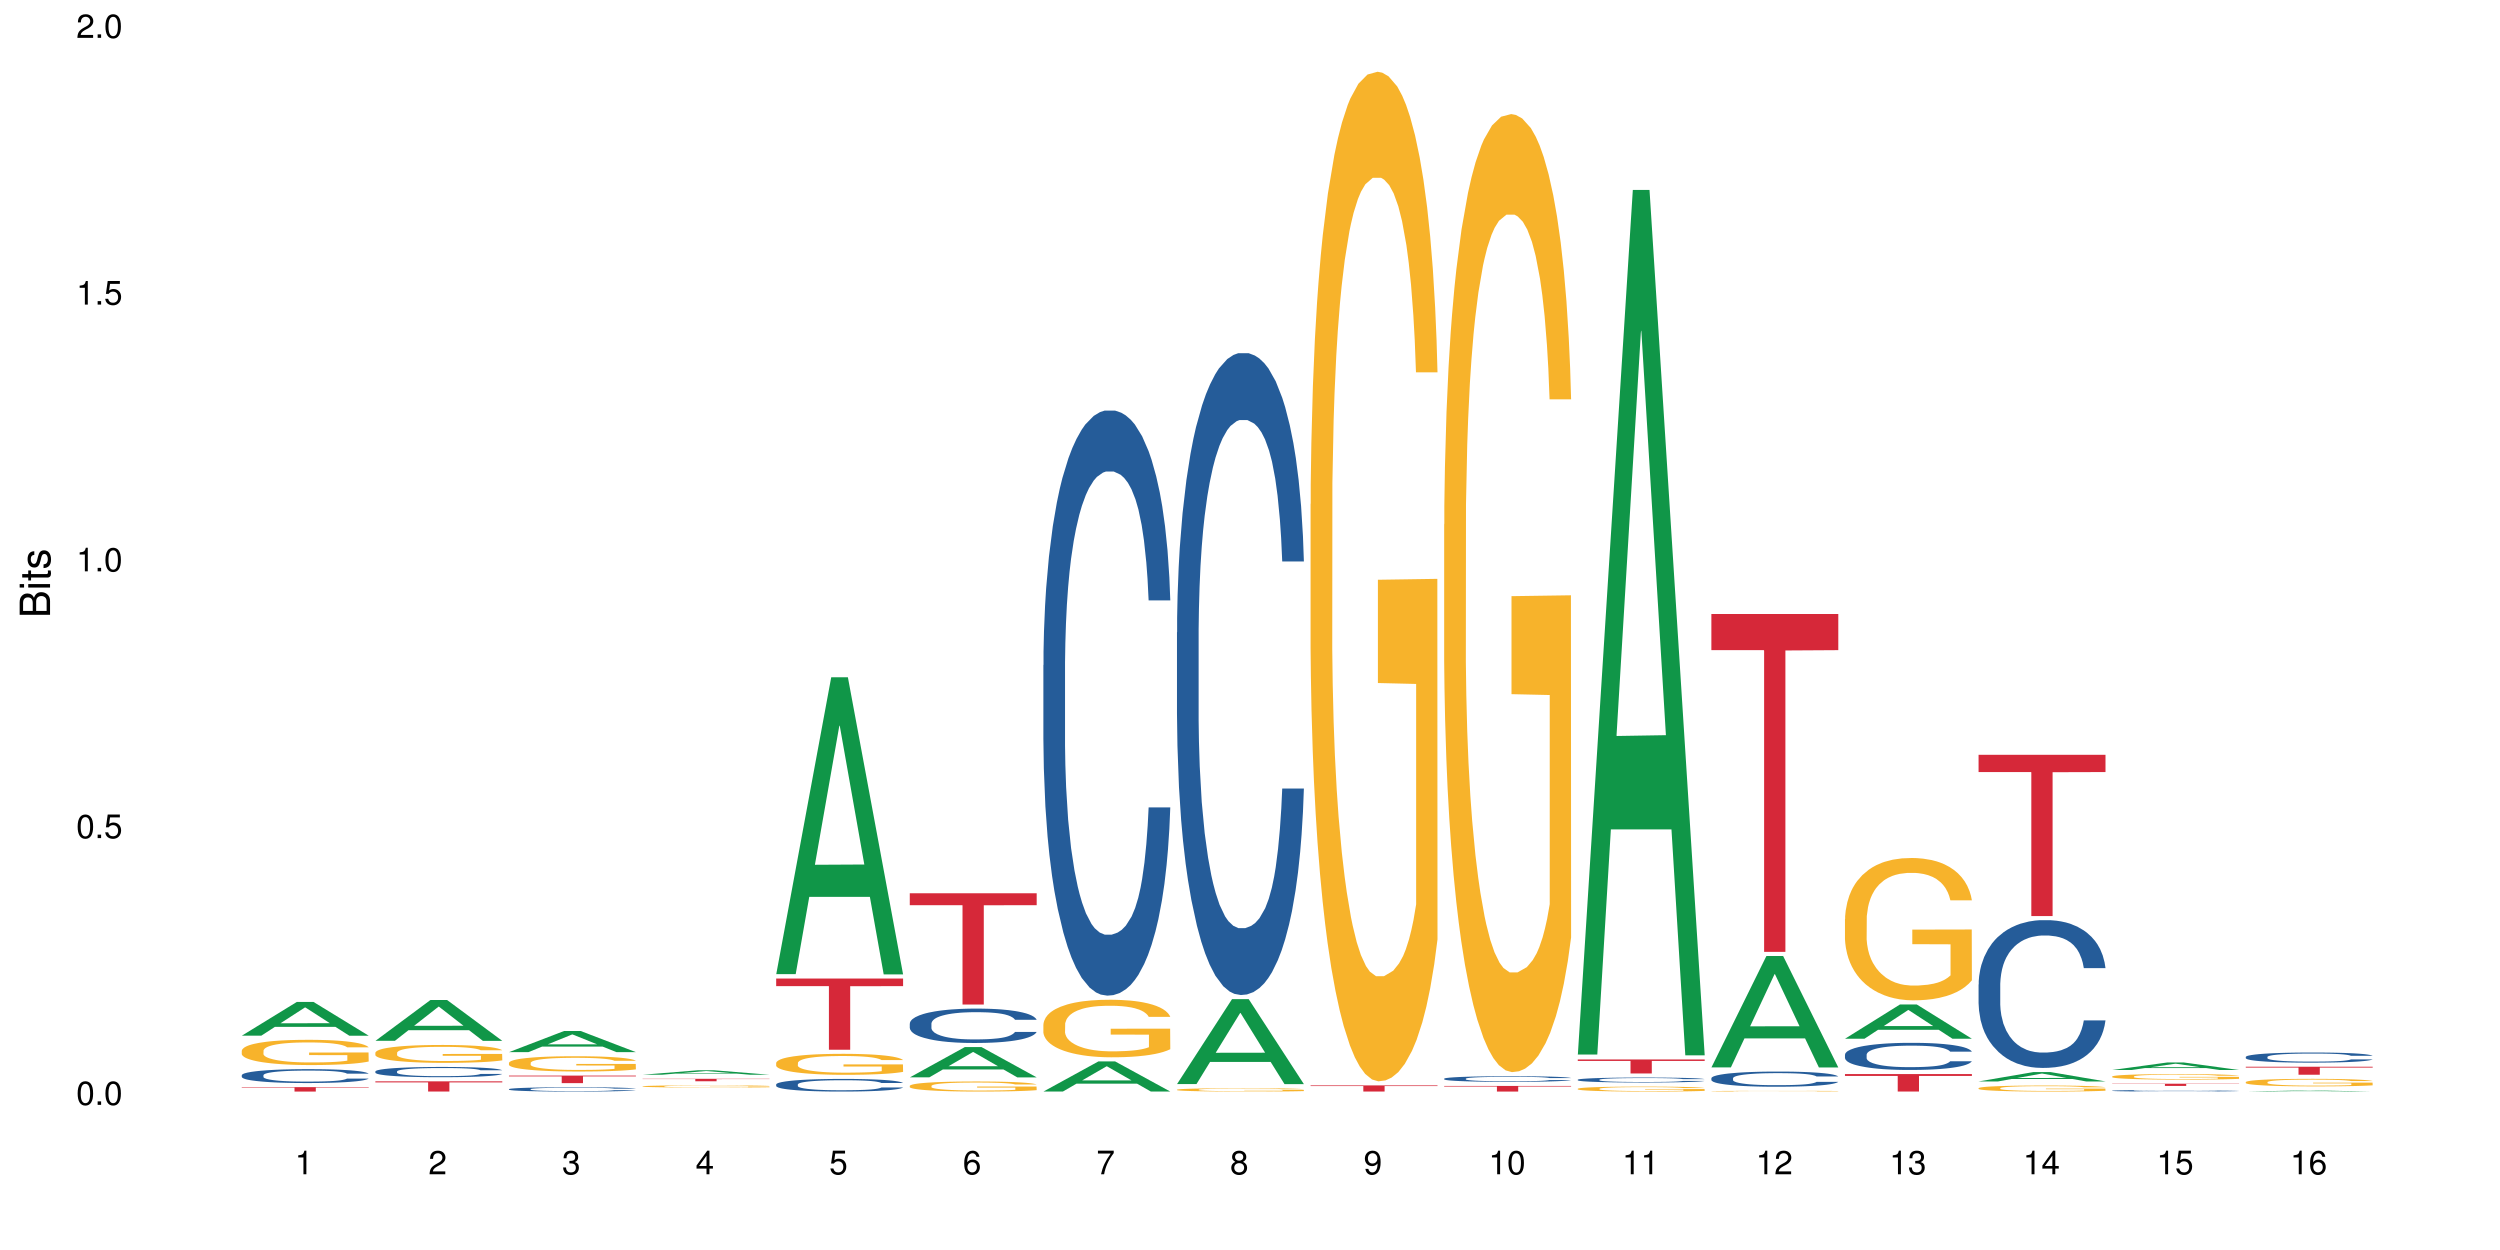 <?xml version="1.0" encoding="UTF-8"?>
<svg xmlns="http://www.w3.org/2000/svg" xmlns:xlink="http://www.w3.org/1999/xlink" width="720pt" height="360pt" viewBox="0 0 720 360" version="1.1">
<defs>
<g>
<symbol overflow="visible" id="glyph0-0">
<path style="stroke:none;" d=""/>
</symbol>
<symbol overflow="visible" id="glyph0-1">
<path style="stroke:none;" d="M 2.641 -6.797 C 2 -6.797 1.422 -6.531 1.078 -6.047 C 0.641 -5.453 0.406 -4.547 0.406 -3.297 C 0.406 -1 1.188 0.219 2.641 0.219 C 4.078 0.219 4.859 -1 4.859 -3.234 C 4.859 -4.562 4.656 -5.438 4.203 -6.047 C 3.844 -6.531 3.281 -6.797 2.641 -6.797 Z M 2.641 -6.047 C 3.547 -6.047 4 -5.125 4 -3.312 C 4 -1.375 3.562 -0.484 2.625 -0.484 C 1.734 -0.484 1.281 -1.422 1.281 -3.281 C 1.281 -5.141 1.734 -6.047 2.641 -6.047 Z M 2.641 -6.047 "/>
</symbol>
<symbol overflow="visible" id="glyph0-2">
<path style="stroke:none;" d="M 1.828 -1 L 0.828 -1 L 0.828 0 L 1.828 0 Z M 1.828 -1 "/>
</symbol>
<symbol overflow="visible" id="glyph0-3">
<path style="stroke:none;" d="M 4.562 -6.797 L 1.062 -6.797 L 0.547 -3.094 L 1.328 -3.094 C 1.719 -3.562 2.047 -3.734 2.578 -3.734 C 3.484 -3.734 4.062 -3.109 4.062 -2.094 C 4.062 -1.125 3.484 -0.531 2.578 -0.531 C 1.828 -0.531 1.375 -0.906 1.188 -1.672 L 0.328 -1.672 C 0.453 -1.109 0.547 -0.844 0.75 -0.594 C 1.125 -0.078 1.828 0.219 2.594 0.219 C 3.969 0.219 4.922 -0.781 4.922 -2.219 C 4.922 -3.562 4.031 -4.484 2.719 -4.484 C 2.25 -4.484 1.859 -4.359 1.469 -4.062 L 1.734 -5.969 L 4.562 -5.969 Z M 4.562 -6.797 "/>
</symbol>
<symbol overflow="visible" id="glyph0-4">
<path style="stroke:none;" d="M 2.484 -4.844 L 2.484 0 L 3.328 0 L 3.328 -6.797 L 2.766 -6.797 C 2.469 -5.75 2.281 -5.609 0.984 -5.453 L 0.984 -4.844 Z M 2.484 -4.844 "/>
</symbol>
<symbol overflow="visible" id="glyph0-5">
<path style="stroke:none;" d="M 4.859 -0.828 L 1.281 -0.828 C 1.359 -1.391 1.672 -1.75 2.5 -2.234 L 3.469 -2.75 C 4.406 -3.266 4.906 -3.969 4.906 -4.812 C 4.906 -5.375 4.672 -5.906 4.266 -6.266 C 3.859 -6.625 3.375 -6.797 2.719 -6.797 C 1.859 -6.797 1.219 -6.5 0.844 -5.922 C 0.609 -5.562 0.5 -5.125 0.484 -4.438 L 1.328 -4.438 C 1.359 -4.906 1.406 -5.188 1.531 -5.406 C 1.75 -5.812 2.188 -6.062 2.703 -6.062 C 3.469 -6.062 4.031 -5.516 4.031 -4.781 C 4.031 -4.25 3.719 -3.797 3.125 -3.438 L 2.234 -2.938 C 0.812 -2.141 0.406 -1.5 0.328 0 L 4.859 0 Z M 4.859 -0.828 "/>
</symbol>
<symbol overflow="visible" id="glyph0-6">
<path style="stroke:none;" d="M 2.125 -3.125 L 2.578 -3.125 C 3.516 -3.125 3.984 -2.703 3.984 -1.891 C 3.984 -1.031 3.469 -0.531 2.578 -0.531 C 1.656 -0.531 1.203 -0.984 1.156 -1.969 L 0.312 -1.969 C 0.344 -1.422 0.438 -1.078 0.609 -0.766 C 0.953 -0.109 1.625 0.219 2.547 0.219 C 3.953 0.219 4.859 -0.609 4.859 -1.906 C 4.859 -2.766 4.516 -3.25 3.703 -3.516 C 4.344 -3.766 4.656 -4.25 4.656 -4.938 C 4.656 -6.109 3.875 -6.797 2.578 -6.797 C 1.203 -6.797 0.484 -6.047 0.453 -4.609 L 1.297 -4.609 C 1.312 -5.016 1.344 -5.25 1.453 -5.453 C 1.641 -5.828 2.062 -6.062 2.594 -6.062 C 3.344 -6.062 3.797 -5.625 3.797 -4.906 C 3.797 -4.422 3.609 -4.141 3.25 -3.984 C 3.016 -3.891 2.719 -3.844 2.125 -3.844 Z M 2.125 -3.125 "/>
</symbol>
<symbol overflow="visible" id="glyph0-7">
<path style="stroke:none;" d="M 3.141 -1.625 L 3.141 0 L 3.984 0 L 3.984 -1.625 L 4.984 -1.625 L 4.984 -2.391 L 3.984 -2.391 L 3.984 -6.797 L 3.359 -6.797 L 0.266 -2.516 L 0.266 -1.625 Z M 3.141 -2.391 L 1 -2.391 L 3.141 -5.359 Z M 3.141 -2.391 "/>
</symbol>
<symbol overflow="visible" id="glyph0-8">
<path style="stroke:none;" d="M 4.781 -5.031 C 4.609 -6.141 3.891 -6.797 2.844 -6.797 C 2.094 -6.797 1.422 -6.438 1.031 -5.828 C 0.609 -5.172 0.406 -4.344 0.406 -3.094 C 0.406 -1.953 0.578 -1.234 0.984 -0.625 C 1.359 -0.078 1.953 0.219 2.703 0.219 C 3.984 0.219 4.922 -0.734 4.922 -2.078 C 4.922 -3.344 4.062 -4.234 2.844 -4.234 C 2.172 -4.234 1.641 -3.969 1.281 -3.469 C 1.281 -5.125 1.828 -6.047 2.797 -6.047 C 3.391 -6.047 3.797 -5.672 3.938 -5.031 Z M 2.734 -3.484 C 3.547 -3.484 4.062 -2.922 4.062 -2 C 4.062 -1.156 3.484 -0.531 2.703 -0.531 C 1.922 -0.531 1.328 -1.188 1.328 -2.047 C 1.328 -2.891 1.906 -3.484 2.734 -3.484 Z M 2.734 -3.484 "/>
</symbol>
<symbol overflow="visible" id="glyph0-9">
<path style="stroke:none;" d="M 4.984 -6.797 L 0.438 -6.797 L 0.438 -5.969 L 4.109 -5.969 C 2.5 -3.656 1.828 -2.234 1.328 0 L 2.219 0 C 2.594 -2.172 3.453 -4.047 4.984 -6.094 Z M 4.984 -6.797 "/>
</symbol>
<symbol overflow="visible" id="glyph0-10">
<path style="stroke:none;" d="M 3.75 -3.578 C 4.453 -4 4.688 -4.344 4.688 -4.984 C 4.688 -6.047 3.844 -6.797 2.641 -6.797 C 1.438 -6.797 0.594 -6.047 0.594 -4.984 C 0.594 -4.359 0.828 -4.016 1.516 -3.578 C 0.734 -3.203 0.359 -2.641 0.359 -1.891 C 0.359 -0.641 1.297 0.219 2.641 0.219 C 3.984 0.219 4.922 -0.641 4.922 -1.875 C 4.922 -2.641 4.531 -3.203 3.75 -3.578 Z M 2.641 -6.047 C 3.359 -6.047 3.812 -5.625 3.812 -4.969 C 3.812 -4.344 3.344 -3.922 2.641 -3.922 C 1.922 -3.922 1.453 -4.344 1.453 -4.984 C 1.453 -5.625 1.922 -6.047 2.641 -6.047 Z M 2.641 -3.203 C 3.484 -3.203 4.062 -2.672 4.062 -1.875 C 4.062 -1.062 3.484 -0.531 2.625 -0.531 C 1.797 -0.531 1.219 -1.078 1.219 -1.875 C 1.219 -2.672 1.797 -3.203 2.641 -3.203 Z M 2.641 -3.203 "/>
</symbol>
<symbol overflow="visible" id="glyph0-11">
<path style="stroke:none;" d="M 0.516 -1.547 C 0.672 -0.438 1.406 0.219 2.438 0.219 C 3.188 0.219 3.859 -0.141 4.266 -0.75 C 4.688 -1.406 4.891 -2.25 4.891 -3.484 C 4.891 -4.625 4.703 -5.359 4.312 -5.953 C 3.938 -6.5 3.344 -6.797 2.594 -6.797 C 1.297 -6.797 0.359 -5.844 0.359 -4.516 C 0.359 -3.25 1.234 -2.344 2.453 -2.344 C 3.094 -2.344 3.562 -2.578 4.016 -3.109 C 4 -1.453 3.469 -0.531 2.5 -0.531 C 1.906 -0.531 1.484 -0.906 1.359 -1.547 Z M 2.578 -6.062 C 3.375 -6.062 3.969 -5.406 3.969 -4.531 C 3.969 -3.688 3.375 -3.094 2.547 -3.094 C 1.734 -3.094 1.234 -3.672 1.234 -4.578 C 1.234 -5.438 1.797 -6.062 2.578 -6.062 Z M 2.578 -6.062 "/>
</symbol>
<symbol overflow="visible" id="glyph1-0">
<path style="stroke:none;" d=""/>
</symbol>
<symbol overflow="visible" id="glyph1-1">
<path style="stroke:none;" d="M 0 -0.953 L 0 -4.891 C 0 -5.719 -0.234 -6.344 -0.734 -6.797 C -1.188 -7.234 -1.812 -7.469 -2.5 -7.469 C -3.547 -7.469 -4.188 -7 -4.625 -5.875 C -4.984 -6.672 -5.641 -7.094 -6.531 -7.094 C -7.156 -7.094 -7.734 -6.859 -8.141 -6.391 C -8.562 -5.938 -8.75 -5.344 -8.75 -4.5 L -8.75 -0.953 Z M -4.984 -2.062 L -7.766 -2.062 L -7.766 -4.219 C -7.766 -4.844 -7.688 -5.203 -7.453 -5.5 C -7.219 -5.812 -6.859 -5.969 -6.375 -5.969 C -5.906 -5.969 -5.531 -5.812 -5.297 -5.5 C -5.062 -5.203 -4.984 -4.844 -4.984 -4.219 Z M -0.984 -2.062 L -4 -2.062 L -4 -4.781 C -4 -5.328 -3.859 -5.688 -3.578 -5.953 C -3.297 -6.219 -2.922 -6.359 -2.484 -6.359 C -2.062 -6.359 -1.688 -6.219 -1.406 -5.953 C -1.109 -5.688 -0.984 -5.328 -0.984 -4.781 Z M -0.984 -2.062 "/>
</symbol>
<symbol overflow="visible" id="glyph1-2">
<path style="stroke:none;" d="M -6.281 -1.797 L -6.281 -0.797 L 0 -0.797 L 0 -1.797 Z M -8.75 -1.797 L -8.75 -0.797 L -7.484 -0.797 L -7.484 -1.797 Z M -8.75 -1.797 "/>
</symbol>
<symbol overflow="visible" id="glyph1-3">
<path style="stroke:none;" d="M -6.281 -3.047 L -6.281 -2.016 L -8.016 -2.016 L -8.016 -1.016 L -6.281 -1.016 L -6.281 -0.172 L -5.469 -0.172 L -5.469 -1.016 L -0.719 -1.016 C -0.078 -1.016 0.281 -1.453 0.281 -2.234 C 0.281 -2.469 0.25 -2.719 0.188 -3.047 L -0.641 -3.047 C -0.609 -2.922 -0.594 -2.766 -0.594 -2.562 C -0.594 -2.141 -0.719 -2.016 -1.156 -2.016 L -5.469 -2.016 L -5.469 -3.047 Z M -6.281 -3.047 "/>
</symbol>
<symbol overflow="visible" id="glyph1-4">
<path style="stroke:none;" d="M -4.531 -5.25 C -5.766 -5.25 -6.469 -4.422 -6.469 -2.969 C -6.469 -1.516 -5.719 -0.562 -4.547 -0.562 C -3.562 -0.562 -3.094 -1.062 -2.734 -2.562 L -2.516 -3.484 C -2.344 -4.188 -2.094 -4.469 -1.625 -4.469 C -1.047 -4.469 -0.641 -3.875 -0.641 -3 C -0.641 -2.453 -0.797 -2 -1.062 -1.75 C -1.25 -1.594 -1.422 -1.531 -1.875 -1.469 L -1.875 -0.406 C -0.422 -0.453 0.281 -1.266 0.281 -2.922 C 0.281 -4.5 -0.5 -5.516 -1.719 -5.516 C -2.656 -5.516 -3.172 -4.984 -3.469 -3.734 L -3.703 -2.766 C -3.891 -1.953 -4.156 -1.609 -4.594 -1.609 C -5.172 -1.609 -5.547 -2.125 -5.547 -2.938 C -5.547 -3.75 -5.203 -4.172 -4.531 -4.203 Z M -4.531 -5.25 "/>
</symbol>
</g>
</defs>
<g id="surface51079">
<rect x="0" y="0" width="720" height="360" style="fill:rgb(100%,100%,100%);fill-opacity:1;stroke:none;"/>
<path style=" stroke:none;fill-rule:nonzero;fill:rgb(6.275%,58.824%,28.235%);fill-opacity:1;" d="M 69.629 298.277 L 69.668 298.266 L 85.484 288.559 L 90.289 288.559 L 106.184 298.285 L 100.598 298.285 L 96.613 295.746 L 79.156 295.746 L 75.254 298.277 L 69.629 298.277 L 80.836 294.695 L 95.012 294.688 L 87.945 290.148 L 87.867 290.141 L 87.789 290.168 L 80.797 294.688 L 80.836 294.695 Z M 69.629 298.277 "/>
<path style=" stroke:none;fill-rule:nonzero;fill:rgb(14.51%,36.078%,60%);fill-opacity:1;" d="M 69.629 309.656 L 69.676 309.652 L 69.676 309.566 L 69.809 309.426 L 70.121 309.25 L 70.434 309.129 L 71.234 308.914 L 72.348 308.707 L 73.508 308.547 L 74.355 308.449 L 75.113 308.379 L 76.852 308.242 L 77.965 308.172 L 79.168 308.109 L 80.641 308.047 L 81.711 308.012 L 84.117 307.953 L 85.898 307.926 L 87.281 307.918 L 90.27 307.918 L 92.051 307.93 L 93.344 307.949 L 94.77 307.98 L 95.973 308.012 L 98.07 308.094 L 99.941 308.195 L 100.789 308.254 L 102.125 308.367 L 103.152 308.477 L 103.863 308.57 L 104.668 308.707 L 105.379 308.871 L 105.914 309.059 L 106.184 309.215 L 99.941 309.215 L 99.629 309.066 L 99.273 308.953 L 98.605 308.805 L 97.938 308.699 L 97 308.594 L 96.152 308.523 L 94.992 308.453 L 93.969 308.41 L 92.898 308.379 L 91.875 308.355 L 89.91 308.332 L 87.637 308.332 L 86.793 308.34 L 85.055 308.371 L 84.117 308.395 L 82.781 308.445 L 81.844 308.496 L 80.73 308.566 L 79.973 308.629 L 79.035 308.723 L 78.367 308.809 L 77.609 308.93 L 77.164 309.02 L 76.762 309.125 L 76.406 309.242 L 76.137 309.371 L 75.961 309.508 L 75.871 309.641 L 75.871 310.207 L 75.961 310.336 L 76.184 310.492 L 76.762 310.715 L 77.609 310.906 L 78.59 311.062 L 79.527 311.172 L 80.059 311.223 L 80.773 311.281 L 81.887 311.355 L 83.492 311.426 L 84.43 311.457 L 85.855 311.484 L 87.328 311.5 L 89.289 311.5 L 91.027 311.484 L 92.184 311.469 L 93.391 311.438 L 95.039 311.375 L 96.062 311.316 L 96.953 311.246 L 97.625 311.18 L 98.07 311.121 L 98.738 311.008 L 99.273 310.883 L 99.676 310.754 L 99.941 310.629 L 106.184 310.629 L 105.914 310.777 L 105.516 310.918 L 105.113 311.023 L 104.488 311.152 L 103.773 311.266 L 102.75 311.395 L 101.902 311.477 L 100.789 311.57 L 99.762 311.641 L 98.648 311.699 L 97 311.773 L 95.93 311.812 L 94.77 311.844 L 93.391 311.871 L 91.648 311.898 L 89.777 311.914 L 88.039 311.918 L 86.168 311.91 L 84.785 311.895 L 82.957 311.863 L 80.684 311.797 L 79.035 311.727 L 77.742 311.656 L 76.629 311.586 L 75.379 311.484 L 73.773 311.324 L 72.793 311.199 L 72.125 311.098 L 71.367 310.957 L 70.832 310.828 L 70.207 310.621 L 69.762 310.363 L 69.629 310.16 Z M 69.629 309.656 "/>
<path style=" stroke:none;fill-rule:nonzero;fill:rgb(96.863%,70.196%,16.863%);fill-opacity:1;" d="M 69.629 302.578 L 69.676 302.574 L 69.676 302.441 L 69.852 302.141 L 70.297 301.73 L 70.879 301.391 L 71.5 301.125 L 71.902 300.984 L 72.57 300.785 L 73.152 300.641 L 74.621 300.34 L 76.496 300.062 L 77.52 299.941 L 78.68 299.828 L 80.328 299.703 L 81.086 299.656 L 83.402 299.551 L 86.035 299.484 L 88.93 299.465 L 90.27 299.473 L 92.098 299.496 L 94.594 299.57 L 96.02 299.637 L 97.133 299.703 L 98.293 299.789 L 99.719 299.922 L 101.055 300.082 L 102.125 300.242 L 103.195 300.441 L 104.086 300.652 L 104.844 300.887 L 105.516 301.164 L 105.914 301.398 L 106.184 301.629 L 99.984 301.629 L 99.629 301.398 L 99.227 301.219 L 98.559 301 L 97.891 300.84 L 97.223 300.715 L 95.973 300.539 L 94.906 300.434 L 93.566 300.34 L 92.273 300.281 L 90.805 300.242 L 89.91 300.227 L 87.551 300.227 L 85.41 300.273 L 84.16 300.328 L 83.27 300.383 L 82.023 300.48 L 81.266 300.559 L 80.816 300.613 L 79.48 300.82 L 78.59 301.004 L 78.098 301.133 L 77.477 301.332 L 77.027 301.512 L 76.539 301.777 L 76.27 301.977 L 75.914 302.426 L 75.871 303.621 L 76.004 303.875 L 76.27 304.148 L 76.629 304.387 L 77.164 304.637 L 77.699 304.832 L 78.633 305.09 L 79.438 305.262 L 80.059 305.375 L 81.266 305.555 L 81.754 305.613 L 82.914 305.734 L 84.117 305.828 L 85.59 305.906 L 86.703 305.945 L 88.484 305.98 L 90.758 305.98 L 93.434 305.941 L 95.129 305.887 L 96.285 305.832 L 97.043 305.789 L 97.98 305.715 L 98.648 305.648 L 99.273 305.574 L 100.031 305.461 L 100.031 303.875 L 89.02 303.867 L 89.02 303.125 L 106.137 303.117 L 106.184 305.715 L 105.246 305.895 L 104.086 306.066 L 102.973 306.199 L 101.812 306.312 L 100.164 306.438 L 98.828 306.52 L 96.777 306.609 L 94.906 306.672 L 92.941 306.711 L 91.203 306.73 L 89.152 306.738 L 87.328 306.723 L 85.363 306.684 L 83.805 306.629 L 82.379 306.562 L 80.953 306.477 L 79.168 306.34 L 78.012 306.227 L 76.805 306.086 L 75.602 305.922 L 74.531 305.742 L 73.82 305.602 L 73.105 305.441 L 72.348 305.242 L 71.637 305.016 L 71.102 304.812 L 70.609 304.578 L 70.254 304.359 L 69.898 304.059 L 69.719 303.82 L 69.629 303.617 Z M 69.629 302.578 "/>
<path style=" stroke:none;fill-rule:nonzero;fill:rgb(83.922%,15.686%,22.353%);fill-opacity:1;" d="M 69.629 313.098 L 106.184 313.098 L 106.184 313.234 L 90.949 313.234 L 90.949 314.371 L 84.82 314.371 L 84.82 313.234 L 69.629 313.234 Z M 69.629 313.098 "/>
<path style=" stroke:none;fill-rule:nonzero;fill:rgb(6.275%,58.824%,28.235%);fill-opacity:1;" d="M 108.105 299.758 L 108.145 299.75 L 123.961 288.004 L 128.766 288.004 L 144.66 299.77 L 139.074 299.77 L 135.09 296.699 L 117.637 296.699 L 113.73 299.758 L 108.105 299.758 L 119.312 295.43 L 133.492 295.418 L 126.422 289.926 L 126.344 289.914 L 126.266 289.949 L 119.273 295.418 L 119.312 295.43 Z M 108.105 299.758 "/>
<path style=" stroke:none;fill-rule:nonzero;fill:rgb(14.51%,36.078%,60%);fill-opacity:1;" d="M 108.105 308.57 L 108.152 308.566 L 108.152 308.504 L 108.285 308.402 L 108.598 308.27 L 108.91 308.184 L 109.711 308.023 L 110.824 307.867 L 111.984 307.75 L 112.832 307.68 L 113.59 307.625 L 115.328 307.527 L 116.441 307.477 L 117.645 307.43 L 119.117 307.383 L 120.188 307.355 L 122.594 307.312 L 124.375 307.293 L 125.758 307.285 L 128.746 307.285 L 130.527 307.297 L 131.82 307.309 L 133.246 307.332 L 134.453 307.355 L 136.547 307.414 L 138.418 307.492 L 139.266 307.535 L 140.602 307.617 L 141.629 307.699 L 142.34 307.77 L 143.145 307.867 L 143.855 307.992 L 144.391 308.129 L 144.66 308.242 L 138.418 308.242 L 138.105 308.137 L 137.75 308.051 L 137.082 307.941 L 136.414 307.863 L 135.477 307.785 L 134.629 307.734 L 133.469 307.684 L 132.445 307.648 L 131.375 307.625 L 130.352 307.609 L 128.391 307.594 L 126.117 307.594 L 125.27 307.598 L 123.531 307.621 L 122.594 307.641 L 121.258 307.676 L 120.32 307.711 L 119.207 307.766 L 118.449 307.812 L 117.512 307.883 L 116.844 307.945 L 116.086 308.035 L 115.641 308.102 L 115.238 308.176 L 114.883 308.266 L 114.613 308.359 L 114.438 308.461 L 114.348 308.559 L 114.348 308.977 L 114.438 309.074 L 114.66 309.188 L 115.238 309.352 L 116.086 309.492 L 117.066 309.605 L 118.004 309.688 L 118.539 309.727 L 119.25 309.77 L 120.363 309.824 L 121.969 309.875 L 122.906 309.898 L 124.332 309.922 L 125.805 309.93 L 127.766 309.93 L 129.504 309.922 L 130.664 309.906 L 131.867 309.887 L 133.516 309.84 L 134.539 309.797 L 135.434 309.746 L 136.102 309.691 L 136.547 309.648 L 137.215 309.566 L 137.75 309.477 L 138.152 309.379 L 138.418 309.289 L 144.66 309.289 L 144.391 309.395 L 143.992 309.5 L 143.59 309.578 L 142.965 309.676 L 142.254 309.758 L 141.227 309.852 L 140.379 309.914 L 139.266 309.98 L 138.242 310.035 L 137.125 310.078 L 135.477 310.133 L 134.406 310.16 L 133.246 310.184 L 131.867 310.207 L 130.129 310.227 L 128.254 310.234 L 126.516 310.238 L 124.645 310.234 L 123.262 310.223 L 121.434 310.199 L 119.16 310.148 L 117.512 310.098 L 116.219 310.047 L 115.105 309.992 L 113.855 309.922 L 112.254 309.801 L 111.27 309.711 L 110.602 309.633 L 109.844 309.527 L 109.309 309.434 L 108.688 309.281 L 108.238 309.09 L 108.105 308.941 Z M 108.105 308.57 "/>
<path style=" stroke:none;fill-rule:nonzero;fill:rgb(96.863%,70.196%,16.863%);fill-opacity:1;" d="M 108.105 303.16 L 108.152 303.152 L 108.152 303.059 L 108.328 302.848 L 108.773 302.555 L 109.355 302.316 L 109.98 302.129 L 110.379 302.027 L 111.047 301.887 L 111.629 301.785 L 113.098 301.57 L 114.973 301.375 L 115.996 301.289 L 117.156 301.211 L 118.805 301.121 L 119.562 301.086 L 121.879 301.012 L 124.512 300.965 L 127.406 300.949 L 128.746 300.953 L 130.574 300.973 L 133.07 301.023 L 134.496 301.074 L 135.609 301.121 L 136.77 301.18 L 138.195 301.273 L 139.531 301.387 L 140.602 301.5 L 141.672 301.641 L 142.562 301.793 L 143.32 301.957 L 143.992 302.156 L 144.391 302.32 L 144.66 302.484 L 138.465 302.484 L 138.105 302.32 L 137.707 302.191 L 137.035 302.039 L 136.367 301.926 L 135.699 301.836 L 134.453 301.711 L 133.383 301.637 L 132.043 301.57 L 130.75 301.527 L 129.281 301.5 L 128.391 301.492 L 126.027 301.492 L 123.887 301.523 L 122.637 301.562 L 121.746 301.602 L 120.5 301.672 L 119.742 301.727 L 119.297 301.766 L 117.957 301.91 L 117.066 302.043 L 116.574 302.133 L 115.953 302.273 L 115.508 302.398 L 115.016 302.59 L 114.75 302.73 L 114.391 303.051 L 114.348 303.898 L 114.48 304.078 L 114.75 304.27 L 115.105 304.438 L 115.641 304.617 L 116.176 304.754 L 117.109 304.938 L 117.914 305.062 L 118.539 305.141 L 119.742 305.27 L 120.23 305.312 L 121.391 305.395 L 122.594 305.461 L 124.066 305.52 L 125.18 305.547 L 126.961 305.57 L 129.234 305.57 L 131.91 305.543 L 133.605 305.504 L 134.762 305.465 L 135.52 305.434 L 136.457 305.383 L 137.125 305.336 L 137.75 305.281 L 138.508 305.203 L 138.508 304.078 L 127.496 304.07 L 127.496 303.543 L 144.613 303.539 L 144.66 305.383 L 143.723 305.508 L 142.562 305.629 L 141.449 305.727 L 140.289 305.805 L 138.641 305.895 L 137.305 305.949 L 135.254 306.016 L 133.383 306.059 L 131.422 306.086 L 129.68 306.102 L 127.633 306.105 L 125.805 306.098 L 123.844 306.07 L 122.281 306.031 L 120.855 305.984 L 119.43 305.922 L 117.645 305.824 L 116.488 305.742 L 115.285 305.645 L 114.078 305.527 L 113.012 305.398 L 112.297 305.301 L 111.582 305.188 L 110.824 305.047 L 110.113 304.887 L 109.578 304.742 L 109.086 304.574 L 108.73 304.422 L 108.375 304.207 L 108.195 304.039 L 108.105 303.895 Z M 108.105 303.16 "/>
<path style=" stroke:none;fill-rule:nonzero;fill:rgb(83.922%,15.686%,22.353%);fill-opacity:1;" d="M 108.105 311.418 L 144.66 311.418 L 144.66 311.734 L 129.426 311.738 L 129.426 314.371 L 123.297 314.371 L 123.297 311.738 L 123.207 311.734 L 108.105 311.734 Z M 108.105 311.418 "/>
<path style=" stroke:none;fill-rule:nonzero;fill:rgb(6.275%,58.824%,28.235%);fill-opacity:1;" d="M 146.582 303.008 L 146.621 303.004 L 162.438 296.934 L 167.242 296.934 L 183.137 303.016 L 177.551 303.016 L 173.57 301.426 L 156.113 301.426 L 152.207 303.008 L 146.582 303.008 L 157.793 300.77 L 171.969 300.766 L 164.898 297.926 L 164.82 297.922 L 164.742 297.938 L 157.754 300.766 L 157.793 300.77 Z M 146.582 303.008 "/>
<path style=" stroke:none;fill-rule:nonzero;fill:rgb(14.51%,36.078%,60%);fill-opacity:1;" d="M 146.582 313.668 L 146.629 313.668 L 146.629 313.641 L 146.762 313.598 L 147.074 313.543 L 147.387 313.508 L 148.188 313.441 L 149.301 313.375 L 150.461 313.324 L 151.309 313.297 L 152.066 313.273 L 153.805 313.23 L 154.918 313.211 L 156.121 313.191 L 157.594 313.172 L 158.664 313.16 L 161.07 313.141 L 162.855 313.133 L 164.234 313.129 L 167.223 313.129 L 169.004 313.133 L 170.297 313.141 L 171.727 313.148 L 172.93 313.16 L 175.023 313.184 L 176.895 313.215 L 177.742 313.234 L 179.078 313.27 L 180.105 313.305 L 180.82 313.332 L 181.621 313.375 L 182.336 313.426 L 182.867 313.484 L 183.137 313.531 L 176.895 313.531 L 176.582 313.488 L 176.227 313.453 L 175.559 313.406 L 174.891 313.371 L 173.953 313.34 L 173.105 313.316 L 171.949 313.297 L 170.922 313.281 L 169.852 313.273 L 168.828 313.266 L 166.867 313.258 L 164.594 313.258 L 163.746 313.262 L 162.008 313.27 L 161.07 313.277 L 159.734 313.293 L 158.797 313.309 L 157.684 313.332 L 156.926 313.352 L 155.988 313.379 L 155.32 313.406 L 154.562 313.445 L 154.117 313.473 L 153.715 313.504 L 153.359 313.543 L 153.09 313.582 L 152.914 313.625 L 152.824 313.664 L 152.824 313.84 L 152.914 313.879 L 153.137 313.93 L 153.715 313.996 L 154.562 314.059 L 155.543 314.105 L 156.48 314.141 L 157.016 314.156 L 157.727 314.172 L 158.844 314.195 L 160.445 314.219 L 161.383 314.227 L 162.809 314.238 L 164.281 314.242 L 166.242 314.242 L 167.98 314.238 L 169.141 314.23 L 170.344 314.223 L 171.992 314.203 L 173.016 314.184 L 173.91 314.164 L 175.023 314.125 L 175.691 314.09 L 176.227 314.051 L 176.629 314.012 L 176.895 313.973 L 183.137 313.973 L 182.867 314.016 L 182.469 314.062 L 182.066 314.094 L 181.441 314.133 L 180.73 314.168 L 179.703 314.207 L 178.855 314.234 L 177.742 314.262 L 176.719 314.285 L 175.602 314.305 L 173.953 314.328 L 172.883 314.336 L 171.727 314.348 L 170.344 314.355 L 168.605 314.363 L 166.73 314.371 L 164.992 314.371 L 163.121 314.367 L 161.738 314.363 L 159.91 314.355 L 157.637 314.332 L 155.988 314.312 L 154.695 314.289 L 153.582 314.266 L 152.332 314.238 L 150.73 314.188 L 149.75 314.148 L 149.078 314.117 L 148.32 314.074 L 147.785 314.031 L 147.164 313.969 L 146.719 313.891 L 146.582 313.828 Z M 146.582 313.668 "/>
<path style=" stroke:none;fill-rule:nonzero;fill:rgb(96.863%,70.196%,16.863%);fill-opacity:1;" d="M 146.582 306.082 L 146.629 306.078 L 146.629 305.996 L 146.805 305.816 L 147.25 305.566 L 147.832 305.359 L 148.457 305.199 L 148.855 305.117 L 149.523 304.996 L 150.105 304.906 L 151.574 304.727 L 153.449 304.555 L 154.473 304.484 L 155.633 304.414 L 157.281 304.34 L 158.039 304.312 L 160.359 304.246 L 162.988 304.207 L 165.887 304.195 L 167.223 304.199 L 169.051 304.215 L 171.547 304.258 L 172.973 304.297 L 174.086 304.34 L 175.246 304.391 L 176.672 304.473 L 178.012 304.566 L 179.078 304.664 L 180.148 304.785 L 181.043 304.914 L 181.801 305.055 L 182.469 305.223 L 182.867 305.363 L 183.137 305.504 L 176.941 305.504 L 176.582 305.363 L 176.184 305.258 L 175.516 305.125 L 174.844 305.027 L 174.176 304.949 L 172.93 304.848 L 171.859 304.781 L 170.52 304.727 L 169.227 304.688 L 167.758 304.664 L 166.867 304.656 L 164.504 304.656 L 162.363 304.684 L 161.117 304.719 L 160.223 304.75 L 158.977 304.809 L 158.219 304.859 L 157.773 304.891 L 156.434 305.016 L 155.543 305.129 L 155.055 305.203 L 154.43 305.324 L 153.984 305.434 L 153.492 305.594 L 153.227 305.715 L 152.867 305.988 L 152.824 306.711 L 152.957 306.867 L 153.227 307.031 L 153.582 307.176 L 154.117 307.328 L 154.652 307.445 L 155.586 307.602 L 156.391 307.707 L 157.016 307.773 L 158.219 307.883 L 158.707 307.918 L 159.867 307.992 L 161.07 308.047 L 162.543 308.098 L 163.656 308.121 L 165.438 308.141 L 167.711 308.141 L 170.387 308.117 L 172.082 308.086 L 173.242 308.051 L 174 308.023 L 174.934 307.98 L 175.602 307.941 L 176.227 307.895 L 176.984 307.828 L 176.984 306.867 L 165.973 306.863 L 165.973 306.41 L 183.094 306.406 L 183.137 307.98 L 182.199 308.09 L 181.043 308.191 L 179.926 308.273 L 178.77 308.344 L 177.117 308.418 L 175.781 308.465 L 173.73 308.523 L 171.859 308.559 L 169.898 308.582 L 168.16 308.594 L 166.109 308.598 L 164.281 308.59 L 162.32 308.566 L 160.758 308.535 L 159.332 308.496 L 157.906 308.441 L 156.121 308.359 L 154.965 308.289 L 153.762 308.207 L 152.555 308.105 L 151.488 307.996 L 150.773 307.91 L 150.059 307.816 L 149.301 307.695 L 148.59 307.559 L 148.055 307.434 L 147.562 307.293 L 147.207 307.16 L 146.852 306.977 L 146.672 306.832 L 146.582 306.707 Z M 146.582 306.082 "/>
<path style=" stroke:none;fill-rule:nonzero;fill:rgb(83.922%,15.686%,22.353%);fill-opacity:1;" d="M 146.582 309.777 L 183.137 309.777 L 183.137 310.012 L 167.902 310.012 L 167.902 311.949 L 161.773 311.949 L 161.773 310.016 L 161.684 310.012 L 146.582 310.012 Z M 146.582 309.777 "/>
<path style=" stroke:none;fill-rule:nonzero;fill:rgb(6.275%,58.824%,28.235%);fill-opacity:1;" d="M 185.059 309.523 L 185.098 309.523 L 200.914 308.246 L 205.719 308.246 L 221.613 309.523 L 216.027 309.523 L 212.047 309.191 L 194.59 309.191 L 190.684 309.523 L 185.059 309.523 L 196.27 309.051 L 210.445 309.051 L 203.375 308.453 L 203.297 308.453 L 203.219 308.457 L 196.23 309.051 L 196.27 309.051 Z M 185.059 309.523 "/>
<path style=" stroke:none;fill-rule:nonzero;fill:rgb(96.863%,70.196%,16.863%);fill-opacity:1;" d="M 185.059 312.855 L 185.105 312.852 L 185.105 312.844 L 185.281 312.816 L 185.73 312.781 L 186.309 312.75 L 186.934 312.727 L 187.332 312.715 L 188.004 312.699 L 188.582 312.688 L 190.055 312.66 L 191.926 312.637 L 192.949 312.625 L 194.109 312.617 L 195.758 312.605 L 196.516 312.602 L 198.836 312.594 L 201.465 312.586 L 207.527 312.586 L 210.023 312.594 L 211.449 312.598 L 212.562 312.605 L 213.723 312.613 L 215.148 312.625 L 216.488 312.637 L 217.559 312.652 L 218.625 312.668 L 219.52 312.688 L 220.277 312.707 L 220.945 312.73 L 221.348 312.75 L 221.613 312.773 L 215.418 312.773 L 215.062 312.75 L 214.66 312.734 L 213.992 312.719 L 213.32 312.703 L 212.652 312.691 L 211.406 312.676 L 210.336 312.668 L 209 312.66 L 207.707 312.656 L 206.234 312.652 L 202.98 312.652 L 200.84 312.656 L 199.594 312.66 L 198.699 312.664 L 197.453 312.672 L 196.695 312.68 L 196.25 312.684 L 194.91 312.703 L 194.02 312.719 L 193.531 312.73 L 192.906 312.746 L 192.461 312.762 L 191.969 312.785 L 191.703 312.801 L 191.344 312.84 L 191.301 312.945 L 191.434 312.965 L 191.703 312.988 L 192.059 313.012 L 192.594 313.031 L 193.129 313.047 L 194.066 313.07 L 194.867 313.086 L 195.492 313.094 L 196.695 313.109 L 197.184 313.117 L 198.344 313.125 L 199.547 313.133 L 201.02 313.141 L 202.133 313.145 L 203.918 313.148 L 206.191 313.148 L 208.863 313.145 L 210.559 313.141 L 211.719 313.137 L 212.477 313.133 L 213.41 313.125 L 214.078 313.121 L 214.703 313.113 L 215.461 313.102 L 215.461 312.965 L 204.453 312.965 L 204.453 312.902 L 221.57 312.902 L 221.613 313.125 L 220.676 313.141 L 219.52 313.156 L 218.402 313.168 L 217.246 313.176 L 215.594 313.188 L 214.258 313.195 L 212.207 313.203 L 210.336 313.207 L 208.375 313.211 L 206.637 313.211 L 204.586 313.215 L 202.758 313.211 L 200.797 313.207 L 199.234 313.203 L 197.809 313.199 L 196.383 313.191 L 194.602 313.18 L 193.441 313.168 L 191.035 313.145 L 189.965 313.129 L 189.25 313.113 L 188.539 313.102 L 187.781 313.086 L 187.066 313.066 L 186.531 313.047 L 186.039 313.027 L 185.684 313.008 L 185.328 312.98 L 185.148 312.961 L 185.059 312.945 Z M 185.059 312.855 "/>
<path style=" stroke:none;fill-rule:nonzero;fill:rgb(83.922%,15.686%,22.353%);fill-opacity:1;" d="M 185.059 310.703 L 221.613 310.703 L 221.613 310.777 L 206.379 310.781 L 206.379 311.406 L 200.25 311.406 L 200.25 310.781 L 200.16 310.777 L 185.059 310.777 Z M 185.059 310.703 "/>
<path style=" stroke:none;fill-rule:nonzero;fill:rgb(6.275%,58.824%,28.235%);fill-opacity:1;" d="M 223.539 280.555 L 223.578 280.473 L 239.391 195.062 L 244.195 195.062 L 260.09 280.633 L 254.504 280.633 L 250.523 258.297 L 233.066 258.297 L 229.16 280.555 L 223.539 280.555 L 234.746 249.055 L 248.922 248.977 L 241.852 209.043 L 241.773 208.961 L 241.695 209.203 L 234.707 248.977 L 234.746 249.055 Z M 223.539 280.555 "/>
<path style=" stroke:none;fill-rule:nonzero;fill:rgb(14.51%,36.078%,60%);fill-opacity:1;" d="M 223.539 312.312 L 223.582 312.312 L 223.582 312.23 L 223.715 312.105 L 224.027 311.945 L 224.34 311.836 L 225.141 311.641 L 226.258 311.449 L 227.414 311.305 L 228.262 311.215 L 229.02 311.148 L 230.758 311.027 L 231.875 310.965 L 233.078 310.906 L 234.547 310.852 L 235.617 310.816 L 238.023 310.766 L 239.809 310.742 L 241.191 310.73 L 244.176 310.73 L 245.961 310.742 L 247.254 310.762 L 248.68 310.789 L 249.883 310.816 L 251.977 310.891 L 253.848 310.984 L 254.695 311.035 L 256.035 311.141 L 257.059 311.238 L 257.773 311.328 L 258.574 311.449 L 259.289 311.598 L 259.824 311.77 L 260.09 311.91 L 253.848 311.91 L 253.539 311.777 L 253.18 311.676 L 252.512 311.539 L 251.844 311.441 L 250.906 311.348 L 250.059 311.281 L 248.902 311.219 L 247.875 311.18 L 246.805 311.148 L 245.781 311.129 L 243.82 311.109 L 241.547 311.109 L 240.699 311.117 L 238.961 311.145 L 238.023 311.168 L 236.688 311.215 L 235.75 311.258 L 234.637 311.324 L 233.879 311.379 L 232.941 311.465 L 232.273 311.543 L 231.516 311.652 L 231.07 311.734 L 230.668 311.828 L 230.312 311.938 L 230.047 312.055 L 229.867 312.18 L 229.777 312.297 L 229.777 312.812 L 229.867 312.934 L 230.09 313.074 L 230.668 313.277 L 231.516 313.453 L 232.496 313.594 L 233.434 313.691 L 233.969 313.738 L 234.68 313.793 L 235.797 313.859 L 237.402 313.926 L 238.336 313.953 L 239.762 313.977 L 241.234 313.992 L 243.195 313.992 L 244.934 313.977 L 246.094 313.961 L 247.297 313.934 L 248.945 313.879 L 249.973 313.824 L 250.863 313.762 L 251.531 313.699 L 251.977 313.645 L 252.645 313.543 L 253.18 313.43 L 253.582 313.312 L 253.848 313.199 L 260.09 313.199 L 259.824 313.332 L 259.422 313.461 L 259.02 313.559 L 258.395 313.676 L 257.684 313.777 L 256.656 313.895 L 255.812 313.973 L 254.695 314.055 L 253.672 314.117 L 252.559 314.176 L 250.906 314.242 L 249.836 314.273 L 248.68 314.305 L 247.297 314.332 L 245.559 314.355 L 243.688 314.367 L 241.949 314.371 L 240.074 314.363 L 238.695 314.352 L 236.867 314.32 L 234.594 314.262 L 232.941 314.199 L 231.648 314.133 L 230.535 314.066 L 229.289 313.977 L 227.684 313.832 L 226.703 313.719 L 226.035 313.625 L 225.277 313.496 L 224.742 313.379 L 224.117 313.191 L 223.672 312.957 L 223.539 312.773 Z M 223.539 312.312 "/>
<path style=" stroke:none;fill-rule:nonzero;fill:rgb(96.863%,70.196%,16.863%);fill-opacity:1;" d="M 223.539 306.094 L 223.582 306.086 L 223.582 305.977 L 223.762 305.727 L 224.207 305.387 L 224.785 305.105 L 225.41 304.883 L 225.812 304.766 L 226.48 304.602 L 227.059 304.48 L 228.531 304.23 L 230.402 304 L 231.426 303.898 L 232.586 303.805 L 234.234 303.699 L 234.992 303.66 L 237.312 303.574 L 239.941 303.52 L 242.84 303.5 L 244.176 303.508 L 246.004 303.527 L 248.5 303.59 L 249.926 303.645 L 251.043 303.699 L 252.199 303.773 L 253.625 303.883 L 254.965 304.016 L 256.035 304.148 L 257.105 304.312 L 257.996 304.492 L 258.754 304.684 L 259.422 304.914 L 259.824 305.109 L 260.09 305.301 L 253.895 305.301 L 253.539 305.109 L 253.137 304.961 L 252.469 304.777 L 251.801 304.645 L 251.129 304.539 L 249.883 304.395 L 248.812 304.309 L 247.477 304.23 L 246.184 304.18 L 244.711 304.148 L 243.82 304.137 L 241.457 304.137 L 239.316 304.176 L 238.07 304.219 L 237.18 304.266 L 235.93 304.348 L 235.172 304.414 L 234.727 304.457 L 233.391 304.629 L 232.496 304.781 L 232.008 304.887 L 231.383 305.055 L 230.938 305.203 L 230.445 305.426 L 230.18 305.59 L 229.824 305.965 L 229.777 306.961 L 229.91 307.168 L 230.18 307.395 L 230.535 307.594 L 231.07 307.805 L 231.605 307.965 L 232.543 308.18 L 233.344 308.324 L 233.969 308.418 L 235.172 308.566 L 235.664 308.617 L 236.82 308.719 L 238.023 308.793 L 239.496 308.859 L 240.609 308.895 L 242.395 308.922 L 244.668 308.922 L 247.34 308.887 L 249.035 308.844 L 250.195 308.801 L 250.953 308.762 L 251.887 308.699 L 252.559 308.645 L 253.18 308.586 L 253.938 308.492 L 253.938 307.168 L 242.93 307.164 L 242.93 306.547 L 260.047 306.539 L 260.09 308.699 L 259.152 308.848 L 257.996 308.992 L 256.879 309.105 L 255.723 309.199 L 254.074 309.301 L 252.734 309.367 L 250.684 309.445 L 248.812 309.496 L 246.852 309.527 L 245.113 309.547 L 243.062 309.551 L 241.234 309.539 L 239.273 309.508 L 237.711 309.461 L 236.285 309.406 L 234.859 309.336 L 233.078 309.219 L 231.918 309.125 L 230.715 309.008 L 229.512 308.871 L 228.441 308.723 L 227.727 308.605 L 227.016 308.473 L 226.258 308.309 L 225.543 308.121 L 225.008 307.949 L 224.52 307.754 L 224.16 307.574 L 223.805 307.324 L 223.625 307.125 L 223.539 306.953 Z M 223.539 306.094 "/>
<path style=" stroke:none;fill-rule:nonzero;fill:rgb(83.922%,15.686%,22.353%);fill-opacity:1;" d="M 223.539 281.812 L 260.09 281.812 L 260.09 284.008 L 244.855 284.027 L 244.855 302.32 L 238.727 302.32 L 238.727 284.047 L 238.637 284.008 L 223.539 284.008 Z M 223.539 281.812 "/>
<path style=" stroke:none;fill-rule:nonzero;fill:rgb(6.275%,58.824%,28.235%);fill-opacity:1;" d="M 262.016 310.281 L 262.055 310.273 L 277.871 301.559 L 282.672 301.559 L 298.566 310.289 L 292.984 310.289 L 289 308.012 L 271.543 308.012 L 267.637 310.281 L 262.016 310.281 L 273.223 307.07 L 287.398 307.059 L 280.328 302.988 L 280.25 302.977 L 280.172 303.004 L 273.184 307.059 L 273.223 307.07 Z M 262.016 310.281 "/>
<path style=" stroke:none;fill-rule:nonzero;fill:rgb(14.51%,36.078%,60%);fill-opacity:1;" d="M 262.016 294.789 L 262.059 294.781 L 262.059 294.562 L 262.191 294.219 L 262.504 293.785 L 262.816 293.488 L 263.617 292.953 L 264.734 292.438 L 265.891 292.039 L 266.738 291.805 L 267.496 291.625 L 269.234 291.289 L 270.352 291.117 L 271.555 290.965 L 273.023 290.809 L 274.094 290.719 L 276.5 290.574 L 278.285 290.512 L 279.668 290.484 L 282.652 290.484 L 284.438 290.52 L 285.73 290.566 L 287.156 290.637 L 288.359 290.719 L 290.453 290.918 L 292.328 291.172 L 293.172 291.316 L 294.512 291.598 L 295.535 291.867 L 296.25 292.105 L 297.051 292.438 L 297.766 292.844 L 298.301 293.309 L 298.566 293.695 L 292.328 293.695 L 292.016 293.336 L 291.656 293.055 L 290.988 292.684 L 290.32 292.422 L 289.383 292.156 L 288.539 291.984 L 287.379 291.812 L 286.352 291.707 L 285.285 291.625 L 284.258 291.57 L 282.297 291.516 L 280.023 291.516 L 279.176 291.535 L 277.438 291.605 L 276.5 291.668 L 275.164 291.797 L 274.227 291.914 L 273.113 292.094 L 272.355 292.25 L 271.422 292.484 L 270.75 292.691 L 269.992 292.992 L 269.547 293.215 L 269.148 293.469 L 268.789 293.77 L 268.523 294.086 L 268.344 294.418 L 268.254 294.746 L 268.254 296.148 L 268.344 296.473 L 268.566 296.852 L 269.148 297.406 L 269.992 297.883 L 270.973 298.266 L 271.91 298.535 L 272.445 298.66 L 273.16 298.805 L 274.273 298.988 L 275.879 299.168 L 276.812 299.242 L 278.238 299.312 L 279.711 299.348 L 281.672 299.348 L 283.41 299.312 L 284.57 299.27 L 285.773 299.195 L 287.422 299.043 L 288.449 298.898 L 289.34 298.727 L 290.008 298.555 L 290.453 298.41 L 291.121 298.129 L 291.656 297.82 L 292.059 297.504 L 292.328 297.195 L 298.566 297.195 L 298.301 297.559 L 297.898 297.91 L 297.496 298.172 L 296.875 298.488 L 296.16 298.77 L 295.137 299.086 L 294.289 299.297 L 293.172 299.52 L 292.148 299.691 L 291.035 299.848 L 289.383 300.027 L 288.316 300.117 L 287.156 300.199 L 285.773 300.273 L 284.035 300.336 L 282.164 300.371 L 280.426 300.379 L 278.551 300.363 L 277.172 300.328 L 275.344 300.246 L 273.07 300.082 L 271.422 299.91 L 270.129 299.738 L 269.012 299.559 L 267.766 299.312 L 266.16 298.914 L 265.18 298.609 L 264.512 298.355 L 263.754 298 L 263.219 297.684 L 262.594 297.18 L 262.148 296.535 L 262.016 296.039 Z M 262.016 294.789 "/>
<path style=" stroke:none;fill-rule:nonzero;fill:rgb(96.863%,70.196%,16.863%);fill-opacity:1;" d="M 262.016 312.711 L 262.059 312.711 L 262.059 312.656 L 262.238 312.539 L 262.684 312.375 L 263.262 312.238 L 263.887 312.133 L 264.289 312.078 L 264.957 311.996 L 265.535 311.938 L 267.008 311.82 L 268.879 311.707 L 269.906 311.66 L 271.062 311.617 L 272.711 311.566 L 273.469 311.547 L 275.789 311.504 L 278.418 311.477 L 281.316 311.469 L 282.652 311.473 L 284.48 311.484 L 286.977 311.512 L 288.402 311.539 L 289.52 311.566 L 290.676 311.598 L 292.105 311.652 L 293.441 311.715 L 294.512 311.781 L 295.582 311.859 L 296.473 311.945 L 297.23 312.035 L 297.898 312.148 L 298.301 312.242 L 298.566 312.332 L 292.371 312.332 L 292.016 312.242 L 291.613 312.168 L 290.945 312.082 L 290.277 312.02 L 289.605 311.969 L 288.359 311.898 L 287.289 311.855 L 285.953 311.82 L 284.66 311.797 L 283.188 311.781 L 282.297 311.773 L 279.934 311.773 L 277.793 311.793 L 276.547 311.812 L 275.656 311.836 L 274.406 311.875 L 273.648 311.906 L 273.203 311.93 L 271.867 312.012 L 270.973 312.086 L 270.484 312.133 L 269.859 312.215 L 269.414 312.285 L 268.922 312.391 L 268.656 312.473 L 268.301 312.652 L 268.254 313.129 L 268.391 313.23 L 268.656 313.336 L 269.012 313.434 L 269.547 313.535 L 270.082 313.609 L 271.02 313.715 L 271.82 313.781 L 272.445 313.828 L 273.648 313.898 L 274.141 313.922 L 275.297 313.969 L 276.5 314.008 L 277.973 314.039 L 279.086 314.055 L 280.871 314.07 L 283.145 314.07 L 285.816 314.055 L 287.512 314.031 L 288.672 314.012 L 289.43 313.992 L 290.363 313.961 L 291.035 313.938 L 291.656 313.906 L 292.414 313.863 L 292.414 313.23 L 281.406 313.227 L 281.406 312.93 L 298.523 312.926 L 298.566 313.961 L 297.633 314.035 L 296.473 314.102 L 295.359 314.156 L 294.199 314.199 L 292.551 314.25 L 291.211 314.285 L 289.16 314.32 L 287.289 314.344 L 285.328 314.359 L 283.59 314.367 L 281.539 314.371 L 279.711 314.367 L 277.75 314.348 L 276.191 314.328 L 274.762 314.301 L 273.336 314.266 L 271.555 314.211 L 270.395 314.168 L 269.191 314.109 L 267.988 314.043 L 266.918 313.973 L 266.203 313.918 L 265.492 313.855 L 264.734 313.773 L 264.02 313.684 L 263.484 313.602 L 262.996 313.508 L 262.637 313.422 L 262.281 313.305 L 262.102 313.207 L 262.016 313.125 Z M 262.016 312.711 "/>
<path style=" stroke:none;fill-rule:nonzero;fill:rgb(83.922%,15.686%,22.353%);fill-opacity:1;" d="M 262.016 257.258 L 298.566 257.258 L 298.566 260.688 L 283.332 260.719 L 283.332 289.305 L 277.203 289.305 L 277.203 260.75 L 277.113 260.688 L 262.016 260.688 Z M 262.016 257.258 "/>
<path style=" stroke:none;fill-rule:nonzero;fill:rgb(6.275%,58.824%,28.235%);fill-opacity:1;" d="M 300.492 314.363 L 300.531 314.355 L 316.348 305.684 L 321.148 305.684 L 337.043 314.371 L 331.461 314.371 L 327.477 312.102 L 310.02 312.102 L 306.113 314.363 L 300.492 314.363 L 311.699 311.164 L 325.875 311.156 L 318.809 307.105 L 318.73 307.098 L 318.652 307.121 L 311.66 311.156 L 311.699 311.164 Z M 300.492 314.363 "/>
<path style=" stroke:none;fill-rule:nonzero;fill:rgb(14.51%,36.078%,60%);fill-opacity:1;" d="M 300.492 191.559 L 300.535 191.406 L 300.535 187.711 L 300.668 181.855 L 300.98 174.465 L 301.293 169.379 L 302.098 160.293 L 303.211 151.516 L 304.371 144.738 L 305.215 140.73 L 305.973 137.652 L 307.711 131.953 L 308.828 129.027 L 310.031 126.406 L 311.5 123.789 L 312.57 122.25 L 314.98 119.785 L 316.762 118.707 L 318.145 118.246 L 321.129 118.246 L 322.914 118.859 L 324.207 119.629 L 325.633 120.863 L 326.836 122.25 L 328.93 125.637 L 330.805 129.949 L 331.652 132.414 L 332.988 137.188 L 334.012 141.809 L 334.727 145.816 L 335.527 151.516 L 336.242 158.445 L 336.777 166.301 L 337.043 172.922 L 330.805 172.922 L 330.492 166.762 L 330.137 161.988 L 329.465 155.672 L 328.797 151.207 L 327.863 146.738 L 327.016 143.812 L 325.855 140.887 L 324.832 139.039 L 323.762 137.652 L 322.734 136.727 L 320.773 135.805 L 318.5 135.805 L 317.652 136.109 L 315.914 137.344 L 314.98 138.422 L 313.641 140.578 L 312.707 142.582 L 311.59 145.66 L 310.832 148.277 L 309.898 152.285 L 309.227 155.828 L 308.469 160.91 L 308.023 164.762 L 307.625 169.074 L 307.266 174.156 L 307 179.547 L 306.82 185.246 L 306.73 190.789 L 306.73 214.664 L 306.82 220.207 L 307.043 226.68 L 307.625 236.074 L 308.469 244.238 L 309.449 250.707 L 310.387 255.328 L 310.922 257.484 L 311.637 259.949 L 312.75 263.027 L 314.355 266.109 L 315.289 267.34 L 316.719 268.574 L 318.188 269.188 L 320.148 269.188 L 321.887 268.574 L 323.047 267.801 L 324.25 266.57 L 325.898 263.953 L 326.926 261.488 L 327.816 258.562 L 328.484 255.633 L 328.93 253.172 L 329.602 248.395 L 330.137 243.16 L 330.535 237.77 L 330.805 232.531 L 337.043 232.531 L 336.777 238.691 L 336.375 244.699 L 335.973 249.164 L 335.352 254.555 L 334.637 259.332 L 333.613 264.723 L 332.766 268.266 L 331.652 272.117 L 330.625 275.043 L 329.512 277.66 L 327.863 280.742 L 326.793 282.281 L 325.633 283.668 L 324.25 284.898 L 322.512 285.977 L 320.641 286.594 L 318.902 286.746 L 317.027 286.441 L 315.648 285.824 L 313.82 284.438 L 311.547 281.664 L 309.898 278.738 L 308.605 275.812 L 307.488 272.73 L 306.242 268.574 L 304.637 261.797 L 303.656 256.559 L 302.988 252.246 L 302.23 246.238 L 301.695 240.848 L 301.07 232.223 L 300.625 221.289 L 300.492 212.816 Z M 300.492 191.559 "/>
<path style=" stroke:none;fill-rule:nonzero;fill:rgb(96.863%,70.196%,16.863%);fill-opacity:1;" d="M 300.492 295.027 L 300.535 295.012 L 300.535 294.711 L 300.715 294.027 L 301.16 293.09 L 301.738 292.316 L 302.363 291.711 L 302.766 291.395 L 303.434 290.941 L 304.012 290.605 L 305.484 289.926 L 307.355 289.289 L 308.383 289.016 L 309.539 288.762 L 311.191 288.473 L 311.949 288.367 L 314.266 288.125 L 316.895 287.973 L 319.793 287.926 L 321.129 287.941 L 322.957 288.004 L 325.453 288.168 L 326.879 288.32 L 327.996 288.473 L 329.152 288.668 L 330.582 288.973 L 331.918 289.336 L 332.988 289.699 L 334.059 290.152 L 334.949 290.637 L 335.707 291.168 L 336.375 291.805 L 336.777 292.332 L 337.043 292.863 L 330.848 292.863 L 330.492 292.332 L 330.09 291.926 L 329.422 291.426 L 328.754 291.062 L 328.086 290.773 L 326.836 290.379 L 325.766 290.137 L 324.43 289.926 L 323.137 289.789 L 321.664 289.699 L 320.773 289.668 L 318.41 289.668 L 316.27 289.773 L 315.023 289.895 L 314.133 290.016 L 312.883 290.242 L 312.125 290.426 L 311.68 290.547 L 310.344 291.016 L 309.449 291.441 L 308.961 291.727 L 308.336 292.18 L 307.891 292.59 L 307.402 293.195 L 307.133 293.648 L 306.777 294.68 L 306.73 297.406 L 306.867 297.98 L 307.133 298.602 L 307.488 299.145 L 308.023 299.723 L 308.559 300.16 L 309.496 300.75 L 310.297 301.145 L 310.922 301.402 L 312.125 301.809 L 312.617 301.945 L 313.773 302.219 L 314.98 302.43 L 316.449 302.613 L 317.562 302.703 L 319.348 302.781 L 321.621 302.781 L 324.297 302.688 L 325.988 302.566 L 327.148 302.445 L 327.906 302.34 L 328.844 302.176 L 329.512 302.023 L 330.137 301.855 L 330.895 301.598 L 330.895 297.98 L 319.883 297.965 L 319.883 296.27 L 337 296.254 L 337.043 302.176 L 336.109 302.582 L 334.949 302.977 L 333.836 303.277 L 332.676 303.535 L 331.027 303.824 L 329.688 304.004 L 327.637 304.219 L 325.766 304.355 L 323.805 304.445 L 322.066 304.488 L 320.016 304.504 L 318.188 304.477 L 316.227 304.383 L 314.668 304.262 L 313.238 304.113 L 311.812 303.914 L 310.031 303.598 L 308.871 303.34 L 307.668 303.023 L 306.465 302.645 L 305.395 302.234 L 304.68 301.918 L 303.969 301.555 L 303.211 301.098 L 302.496 300.586 L 301.961 300.113 L 301.473 299.586 L 301.117 299.086 L 300.758 298.402 L 300.582 297.859 L 300.492 297.391 Z M 300.492 295.027 "/>
<path style=" stroke:none;fill-rule:nonzero;fill:rgb(6.275%,58.824%,28.235%);fill-opacity:1;" d="M 338.969 312.211 L 339.008 312.188 L 354.824 287.75 L 359.625 287.75 L 375.52 312.23 L 369.938 312.23 L 365.953 305.844 L 348.496 305.844 L 344.59 312.211 L 338.969 312.211 L 350.176 303.199 L 364.352 303.176 L 357.285 291.75 L 357.207 291.727 L 357.129 291.797 L 350.137 303.176 L 350.176 303.199 Z M 338.969 312.211 "/>
<path style=" stroke:none;fill-rule:nonzero;fill:rgb(14.51%,36.078%,60%);fill-opacity:1;" d="M 338.969 182.145 L 339.012 181.977 L 339.012 177.922 L 339.145 171.5 L 339.457 163.391 L 339.77 157.812 L 340.574 147.844 L 341.688 138.215 L 342.848 130.777 L 343.691 126.387 L 344.449 123.004 L 346.191 116.754 L 347.305 113.543 L 348.508 110.672 L 349.98 107.797 L 351.047 106.109 L 353.457 103.406 L 355.238 102.223 L 356.621 101.715 L 359.605 101.715 L 361.391 102.391 L 362.684 103.234 L 364.109 104.586 L 365.312 106.109 L 367.41 109.824 L 369.281 114.559 L 370.129 117.262 L 371.465 122.5 L 372.488 127.566 L 373.203 131.961 L 374.004 138.215 L 374.719 145.816 L 375.254 154.434 L 375.52 161.699 L 369.281 161.699 L 368.969 154.941 L 368.613 149.703 L 367.941 142.773 L 367.273 137.875 L 366.34 132.977 L 365.492 129.766 L 364.332 126.555 L 363.309 124.527 L 362.238 123.004 L 361.211 121.992 L 359.25 120.977 L 356.977 120.977 L 356.129 121.316 L 354.391 122.668 L 353.457 123.852 L 352.117 126.215 L 351.184 128.414 L 350.066 131.793 L 349.309 134.664 L 348.375 139.059 L 347.707 142.945 L 346.949 148.52 L 346.5 152.746 L 346.102 157.477 L 345.742 163.051 L 345.477 168.965 L 345.297 175.219 L 345.207 181.301 L 345.207 207.492 L 345.297 213.574 L 345.52 220.672 L 346.102 230.98 L 346.949 239.934 L 347.93 247.031 L 348.863 252.102 L 349.398 254.469 L 350.113 257.172 L 351.227 260.551 L 352.832 263.93 L 353.77 265.281 L 355.195 266.633 L 356.664 267.309 L 358.625 267.309 L 360.363 266.633 L 361.523 265.789 L 362.727 264.438 L 364.379 261.562 L 365.402 258.859 L 366.293 255.648 L 366.961 252.438 L 367.41 249.734 L 368.078 244.496 L 368.613 238.754 L 369.012 232.84 L 369.281 227.094 L 375.52 227.094 L 375.254 233.852 L 374.852 240.441 L 374.453 245.344 L 373.828 251.258 L 373.113 256.496 L 372.09 262.41 L 371.242 266.297 L 370.129 270.52 L 369.102 273.73 L 367.988 276.602 L 366.34 279.98 L 365.27 281.672 L 364.109 283.191 L 362.727 284.543 L 360.988 285.727 L 359.117 286.402 L 357.379 286.57 L 355.508 286.234 L 354.125 285.559 L 352.297 284.039 L 350.023 280.996 L 348.375 277.785 L 347.082 274.574 L 345.965 271.195 L 344.719 266.633 L 343.113 259.199 L 342.133 253.453 L 341.465 248.723 L 340.707 242.133 L 340.172 236.219 L 339.547 226.754 L 339.102 214.758 L 338.969 205.465 Z M 338.969 182.145 "/>
<path style=" stroke:none;fill-rule:nonzero;fill:rgb(96.863%,70.196%,16.863%);fill-opacity:1;" d="M 338.969 313.824 L 339.012 313.82 L 339.012 313.805 L 339.191 313.766 L 339.637 313.711 L 340.215 313.664 L 340.84 313.629 L 341.242 313.613 L 341.91 313.586 L 342.488 313.566 L 343.961 313.527 L 345.832 313.492 L 346.859 313.477 L 348.016 313.461 L 349.668 313.445 L 350.426 313.438 L 352.742 313.422 L 355.371 313.414 L 358.27 313.41 L 359.605 313.414 L 361.434 313.418 L 363.93 313.426 L 365.359 313.434 L 366.473 313.445 L 367.633 313.453 L 369.059 313.473 L 370.395 313.492 L 372.535 313.539 L 373.426 313.57 L 374.184 313.598 L 374.852 313.637 L 375.254 313.668 L 375.52 313.699 L 369.324 313.699 L 368.969 313.668 L 368.566 313.645 L 367.898 313.613 L 367.23 313.594 L 366.562 313.578 L 365.312 313.555 L 364.242 313.539 L 362.906 313.527 L 361.613 313.52 L 360.141 313.516 L 359.25 313.512 L 356.887 313.512 L 354.75 313.52 L 353.5 313.527 L 352.609 313.531 L 351.359 313.547 L 350.602 313.555 L 350.156 313.562 L 348.82 313.59 L 347.93 313.613 L 347.438 313.633 L 346.812 313.656 L 346.367 313.68 L 345.879 313.715 L 345.609 313.742 L 345.254 313.801 L 345.207 313.961 L 345.344 313.992 L 345.609 314.027 L 345.965 314.062 L 346.5 314.094 L 347.035 314.121 L 347.973 314.152 L 348.773 314.176 L 349.398 314.191 L 350.602 314.215 L 351.094 314.223 L 352.254 314.238 L 353.457 314.25 L 354.926 314.262 L 356.043 314.266 L 357.824 314.27 L 360.098 314.27 L 362.773 314.266 L 364.465 314.258 L 365.625 314.25 L 366.383 314.246 L 367.32 314.234 L 367.988 314.227 L 368.613 314.219 L 369.371 314.203 L 369.371 313.992 L 358.359 313.992 L 358.359 313.895 L 375.477 313.895 L 375.52 314.234 L 374.586 314.258 L 373.426 314.281 L 372.312 314.301 L 371.152 314.316 L 369.504 314.332 L 368.168 314.34 L 366.117 314.355 L 364.242 314.363 L 362.281 314.367 L 360.543 314.371 L 358.492 314.371 L 356.664 314.367 L 354.703 314.363 L 353.145 314.355 L 351.719 314.348 L 350.289 314.336 L 348.508 314.316 L 347.348 314.305 L 346.145 314.285 L 344.941 314.262 L 343.871 314.238 L 343.16 314.223 L 342.445 314.199 L 341.688 314.172 L 340.973 314.145 L 340.438 314.117 L 339.949 314.086 L 339.594 314.059 L 339.234 314.02 L 339.059 313.984 L 338.969 313.961 Z M 338.969 313.824 "/>
<path style=" stroke:none;fill-rule:nonzero;fill:rgb(96.863%,70.196%,16.863%);fill-opacity:1;" d="M 377.445 145.199 L 377.488 144.934 L 377.488 139.621 L 377.668 127.672 L 378.113 111.211 L 378.691 97.668 L 379.316 87.047 L 379.719 81.469 L 380.387 73.504 L 380.965 67.664 L 382.438 55.715 L 384.309 44.562 L 385.336 39.781 L 386.496 35.266 L 388.145 30.223 L 388.902 28.363 L 391.219 24.113 L 393.848 21.461 L 396.746 20.664 L 398.086 20.93 L 399.91 21.992 L 402.41 24.91 L 403.836 27.566 L 404.949 30.223 L 406.109 33.676 L 407.535 38.984 L 408.871 45.359 L 409.941 51.73 L 411.012 59.695 L 411.902 68.195 L 412.66 77.488 L 413.328 88.641 L 413.73 97.934 L 414 107.227 L 407.801 107.227 L 407.445 97.934 L 407.043 90.766 L 406.375 82 L 405.707 75.629 L 405.039 70.582 L 403.789 63.68 L 402.719 59.43 L 401.383 55.715 L 400.09 53.324 L 398.621 51.73 L 397.727 51.199 L 395.363 51.199 L 393.227 53.059 L 391.977 55.184 L 391.086 57.305 L 389.836 61.289 L 389.078 64.477 L 388.633 66.602 L 387.297 74.832 L 386.406 82.266 L 385.914 87.312 L 385.289 95.277 L 384.844 102.445 L 384.355 113.07 L 384.086 121.035 L 383.73 139.09 L 383.688 186.887 L 383.82 196.977 L 384.086 207.863 L 384.445 217.422 L 384.98 227.512 L 385.512 235.215 L 386.449 245.57 L 387.254 252.473 L 387.875 256.988 L 389.078 264.156 L 389.57 266.547 L 390.73 271.328 L 391.934 275.043 L 393.402 278.23 L 394.52 279.824 L 396.301 281.152 L 398.574 281.152 L 401.25 279.559 L 402.941 277.434 L 404.102 275.309 L 404.859 273.449 L 405.797 270.531 L 406.465 267.875 L 407.09 264.953 L 407.848 260.438 L 407.848 196.977 L 396.836 196.711 L 396.836 166.973 L 413.953 166.707 L 414 270.531 L 413.062 277.699 L 411.902 284.602 L 410.789 289.914 L 409.629 294.426 L 407.98 299.473 L 406.645 302.66 L 404.594 306.375 L 402.719 308.766 L 400.758 310.359 L 399.02 311.156 L 396.969 311.422 L 395.141 310.891 L 393.18 309.297 L 391.621 307.172 L 390.195 304.52 L 388.77 301.066 L 386.984 295.488 L 385.824 290.977 L 384.621 285.398 L 383.418 278.762 L 382.348 271.594 L 381.637 266.016 L 380.922 259.645 L 380.164 251.676 L 379.449 242.648 L 378.918 234.418 L 378.426 225.125 L 378.07 216.359 L 377.711 204.41 L 377.535 194.852 L 377.445 186.621 Z M 377.445 145.199 "/>
<path style=" stroke:none;fill-rule:nonzero;fill:rgb(83.922%,15.686%,22.353%);fill-opacity:1;" d="M 377.445 312.602 L 414 312.602 L 414 312.789 L 398.766 312.793 L 398.766 314.371 L 392.637 314.371 L 392.637 312.793 L 392.547 312.789 L 377.445 312.789 Z M 377.445 312.602 "/>
<path style=" stroke:none;fill-rule:nonzero;fill:rgb(14.51%,36.078%,60%);fill-opacity:1;" d="M 415.922 310.656 L 415.965 310.656 L 415.965 310.621 L 416.102 310.562 L 416.414 310.492 L 416.723 310.445 L 417.527 310.355 L 418.641 310.273 L 419.801 310.207 L 420.648 310.168 L 421.406 310.141 L 423.145 310.086 L 424.258 310.055 L 425.461 310.031 L 426.934 310.004 L 428.004 309.992 L 430.41 309.969 L 432.191 309.957 L 433.574 309.953 L 436.562 309.953 L 438.344 309.957 L 439.637 309.965 L 441.062 309.977 L 442.266 309.992 L 444.363 310.023 L 446.234 310.066 L 447.082 310.09 L 448.418 310.133 L 449.445 310.18 L 450.156 310.219 L 450.961 310.273 L 451.672 310.34 L 452.207 310.414 L 452.477 310.477 L 446.234 310.477 L 445.922 310.418 L 445.566 310.371 L 444.898 310.312 L 444.227 310.27 L 443.293 310.227 L 442.445 310.199 L 441.285 310.168 L 440.262 310.152 L 439.191 310.141 L 438.164 310.129 L 436.203 310.121 L 433.93 310.121 L 433.086 310.125 L 431.348 310.137 L 430.41 310.145 L 429.074 310.168 L 428.137 310.188 L 427.023 310.215 L 426.266 310.242 L 425.328 310.281 L 424.66 310.312 L 423.902 310.363 L 423.457 310.398 L 423.055 310.441 L 422.699 310.488 L 422.43 310.543 L 422.254 310.598 L 422.164 310.648 L 422.164 310.879 L 422.254 310.934 L 422.477 310.996 L 423.055 311.086 L 423.902 311.164 L 424.883 311.227 L 425.816 311.27 L 426.352 311.289 L 427.066 311.312 L 428.18 311.344 L 429.785 311.375 L 430.723 311.387 L 432.148 311.398 L 433.621 311.402 L 435.582 311.402 L 437.32 311.398 L 438.477 311.391 L 439.68 311.379 L 441.332 311.352 L 442.355 311.328 L 443.246 311.301 L 443.918 311.273 L 444.363 311.25 L 445.031 311.203 L 445.566 311.152 L 445.969 311.102 L 446.234 311.051 L 452.477 311.051 L 452.207 311.109 L 451.805 311.168 L 451.406 311.211 L 450.781 311.262 L 450.066 311.309 L 449.043 311.359 L 448.195 311.395 L 447.082 311.43 L 446.055 311.461 L 444.941 311.484 L 443.293 311.516 L 442.223 311.527 L 441.062 311.543 L 439.68 311.555 L 437.941 311.562 L 436.07 311.57 L 432.461 311.57 L 431.078 311.562 L 429.25 311.551 L 426.977 311.523 L 425.328 311.496 L 424.035 311.465 L 422.922 311.438 L 421.672 311.398 L 420.066 311.332 L 419.086 311.281 L 418.418 311.238 L 417.66 311.184 L 417.125 311.129 L 416.5 311.047 L 416.055 310.941 L 415.922 310.859 Z M 415.922 310.656 "/>
<path style=" stroke:none;fill-rule:nonzero;fill:rgb(96.863%,70.196%,16.863%);fill-opacity:1;" d="M 415.922 151.031 L 415.965 150.781 L 415.965 145.742 L 416.145 134.402 L 416.59 118.777 L 417.172 105.926 L 417.793 95.848 L 418.195 90.559 L 418.863 82.996 L 419.445 77.453 L 420.914 66.113 L 422.785 55.531 L 423.812 50.996 L 424.973 46.711 L 426.621 41.926 L 427.379 40.16 L 429.695 36.129 L 432.328 33.609 L 435.223 32.852 L 436.562 33.105 L 438.391 34.113 L 440.887 36.883 L 442.312 39.406 L 443.426 41.926 L 444.586 45.199 L 446.012 50.238 L 447.348 56.289 L 448.418 62.336 L 449.488 69.895 L 450.379 77.957 L 451.137 86.777 L 451.805 97.359 L 452.207 106.18 L 452.477 115 L 446.277 115 L 445.922 106.18 L 445.52 99.375 L 444.852 91.062 L 444.184 85.012 L 443.516 80.227 L 442.266 73.676 L 441.195 69.641 L 439.859 66.113 L 438.566 63.848 L 437.098 62.336 L 436.203 61.832 L 433.844 61.832 L 431.703 63.594 L 430.453 65.609 L 429.562 67.625 L 428.316 71.406 L 427.559 74.43 L 427.109 76.445 L 425.773 84.258 L 424.883 91.312 L 424.391 96.102 L 423.77 103.66 L 423.32 110.465 L 422.832 120.543 L 422.562 128.102 L 422.207 145.238 L 422.164 190.594 L 422.297 200.168 L 422.562 210.5 L 422.922 219.57 L 423.457 229.148 L 423.992 236.453 L 424.926 246.281 L 425.73 252.832 L 426.352 257.117 L 427.559 263.922 L 428.047 266.188 L 429.207 270.723 L 430.41 274.25 L 431.879 277.273 L 432.996 278.785 L 434.777 280.047 L 437.051 280.047 L 439.727 278.535 L 441.422 276.52 L 442.578 274.504 L 443.336 272.738 L 444.273 269.969 L 444.941 267.449 L 445.566 264.676 L 446.324 260.391 L 446.324 200.168 L 435.312 199.918 L 435.312 171.695 L 452.43 171.441 L 452.477 269.969 L 451.539 276.77 L 450.379 283.324 L 449.266 288.363 L 448.105 292.645 L 446.457 297.434 L 445.121 300.457 L 443.07 303.984 L 441.195 306.254 L 439.234 307.766 L 437.496 308.52 L 435.445 308.773 L 433.621 308.27 L 431.656 306.758 L 430.098 304.742 L 428.672 302.223 L 427.246 298.945 L 425.461 293.652 L 424.301 289.371 L 423.098 284.078 L 421.895 277.777 L 420.824 270.977 L 420.113 265.684 L 419.398 259.637 L 418.641 252.078 L 417.93 243.508 L 417.395 235.699 L 416.902 226.879 L 416.547 218.562 L 416.191 207.223 L 416.012 198.152 L 415.922 190.34 Z M 415.922 151.031 "/>
<path style=" stroke:none;fill-rule:nonzero;fill:rgb(83.922%,15.686%,22.353%);fill-opacity:1;" d="M 415.922 312.75 L 452.477 312.75 L 452.477 312.926 L 437.242 312.926 L 437.242 314.371 L 431.113 314.371 L 431.113 312.926 L 415.922 312.926 Z M 415.922 312.75 "/>
<path style=" stroke:none;fill-rule:nonzero;fill:rgb(6.275%,58.824%,28.235%);fill-opacity:1;" d="M 454.398 303.703 L 454.438 303.469 L 470.254 54.695 L 475.059 54.695 L 490.953 303.938 L 485.367 303.938 L 481.383 238.875 L 463.93 238.875 L 460.023 303.703 L 454.398 303.703 L 465.605 211.965 L 479.781 211.73 L 472.715 95.418 L 472.637 95.184 L 472.559 95.887 L 465.566 211.73 L 465.605 211.965 Z M 454.398 303.703 "/>
<path style=" stroke:none;fill-rule:nonzero;fill:rgb(14.51%,36.078%,60%);fill-opacity:1;" d="M 454.398 310.953 L 454.445 310.953 L 454.445 310.922 L 454.578 310.871 L 454.891 310.809 L 455.203 310.766 L 456.004 310.691 L 457.117 310.617 L 458.277 310.559 L 459.125 310.523 L 459.883 310.496 L 461.621 310.449 L 462.734 310.426 L 463.938 310.402 L 465.41 310.379 L 466.48 310.367 L 468.887 310.348 L 470.668 310.336 L 472.051 310.332 L 475.039 310.332 L 476.82 310.34 L 478.113 310.344 L 479.539 310.355 L 480.742 310.367 L 482.84 310.395 L 484.711 310.434 L 485.559 310.453 L 486.895 310.492 L 487.922 310.531 L 488.633 310.566 L 489.438 310.617 L 490.148 310.676 L 490.684 310.742 L 490.953 310.797 L 484.711 310.797 L 484.398 310.746 L 484.043 310.703 L 483.375 310.652 L 482.707 310.613 L 481.77 310.574 L 480.922 310.551 L 479.762 310.523 L 478.738 310.508 L 477.668 310.496 L 476.645 310.488 L 474.68 310.48 L 472.406 310.48 L 471.562 310.484 L 469.824 310.496 L 468.887 310.504 L 467.551 310.523 L 466.613 310.539 L 465.5 310.566 L 464.742 310.586 L 463.805 310.621 L 463.137 310.652 L 462.379 310.695 L 461.934 310.727 L 461.531 310.766 L 461.176 310.809 L 460.906 310.852 L 460.73 310.902 L 460.641 310.949 L 460.641 311.152 L 460.73 311.199 L 460.953 311.254 L 461.531 311.332 L 462.379 311.402 L 463.359 311.457 L 464.297 311.496 L 464.828 311.516 L 465.543 311.535 L 466.656 311.562 L 468.262 311.586 L 469.199 311.598 L 470.625 311.609 L 472.098 311.613 L 474.059 311.613 L 475.797 311.609 L 476.953 311.602 L 478.16 311.59 L 479.809 311.57 L 480.832 311.547 L 481.727 311.523 L 482.395 311.5 L 482.84 311.477 L 483.508 311.438 L 484.043 311.391 L 484.445 311.348 L 484.711 311.301 L 490.953 311.301 L 490.684 311.355 L 490.285 311.406 L 489.883 311.445 L 489.258 311.488 L 488.547 311.531 L 487.52 311.574 L 486.672 311.605 L 485.559 311.637 L 484.531 311.664 L 483.418 311.684 L 481.77 311.711 L 480.699 311.723 L 479.539 311.734 L 478.16 311.746 L 476.422 311.754 L 474.547 311.762 L 472.809 311.762 L 470.938 311.758 L 469.555 311.754 L 467.727 311.742 L 465.453 311.719 L 463.805 311.695 L 462.512 311.668 L 461.398 311.645 L 460.148 311.609 L 458.543 311.551 L 457.562 311.508 L 456.895 311.469 L 456.137 311.418 L 455.602 311.371 L 454.98 311.301 L 454.531 311.207 L 454.398 311.137 Z M 454.398 310.953 "/>
<path style=" stroke:none;fill-rule:nonzero;fill:rgb(96.863%,70.196%,16.863%);fill-opacity:1;" d="M 454.398 313.555 L 454.445 313.551 L 454.445 313.527 L 454.621 313.469 L 455.066 313.387 L 455.648 313.32 L 456.27 313.27 L 456.672 313.242 L 457.34 313.203 L 457.922 313.172 L 459.391 313.113 L 461.266 313.059 L 462.289 313.035 L 463.449 313.012 L 465.098 312.988 L 465.855 312.98 L 468.172 312.957 L 470.805 312.945 L 473.699 312.941 L 475.039 312.941 L 476.867 312.949 L 479.363 312.961 L 480.789 312.977 L 481.902 312.988 L 483.062 313.004 L 484.488 313.031 L 485.824 313.062 L 486.895 313.094 L 487.965 313.133 L 488.855 313.176 L 489.613 313.223 L 490.285 313.277 L 490.684 313.32 L 490.953 313.367 L 484.758 313.367 L 484.398 313.32 L 484 313.285 L 483.328 313.242 L 482.66 313.211 L 481.992 313.188 L 480.742 313.152 L 479.676 313.133 L 478.336 313.113 L 477.043 313.102 L 475.574 313.094 L 474.68 313.09 L 472.32 313.09 L 470.18 313.102 L 468.93 313.109 L 468.039 313.121 L 466.793 313.141 L 466.035 313.156 L 465.586 313.168 L 464.25 313.207 L 463.359 313.246 L 462.867 313.27 L 462.246 313.309 L 461.801 313.344 L 461.309 313.395 L 461.043 313.434 L 460.684 313.523 L 460.641 313.758 L 460.773 313.809 L 461.043 313.863 L 461.398 313.91 L 461.934 313.957 L 462.469 313.996 L 463.402 314.047 L 464.207 314.082 L 464.828 314.102 L 466.035 314.137 L 466.523 314.148 L 467.684 314.172 L 468.887 314.191 L 470.359 314.207 L 471.473 314.215 L 473.254 314.223 L 475.527 314.223 L 478.203 314.215 L 479.898 314.203 L 481.055 314.191 L 481.812 314.184 L 482.75 314.168 L 483.418 314.156 L 484.043 314.141 L 484.801 314.121 L 484.801 313.809 L 473.789 313.809 L 473.789 313.66 L 490.906 313.66 L 490.953 314.168 L 490.016 314.203 L 488.855 314.238 L 487.742 314.266 L 486.582 314.289 L 484.934 314.312 L 483.598 314.328 L 481.547 314.348 L 479.676 314.359 L 477.711 314.367 L 475.973 314.371 L 473.922 314.371 L 472.098 314.367 L 470.133 314.359 L 468.574 314.352 L 465.723 314.32 L 463.938 314.293 L 462.781 314.27 L 461.574 314.242 L 460.371 314.211 L 459.301 314.176 L 458.59 314.148 L 457.875 314.117 L 457.117 314.078 L 456.406 314.031 L 455.871 313.992 L 455.379 313.945 L 455.023 313.902 L 454.668 313.844 L 454.488 313.797 L 454.398 313.758 Z M 454.398 313.555 "/>
<path style=" stroke:none;fill-rule:nonzero;fill:rgb(83.922%,15.686%,22.353%);fill-opacity:1;" d="M 454.398 305.117 L 490.953 305.117 L 490.953 305.547 L 475.719 305.551 L 475.719 309.152 L 469.59 309.152 L 469.59 305.555 L 469.5 305.547 L 454.398 305.547 Z M 454.398 305.117 "/>
<path style=" stroke:none;fill-rule:nonzero;fill:rgb(6.275%,58.824%,28.235%);fill-opacity:1;" d="M 492.875 307.402 L 492.914 307.375 L 508.73 275.32 L 513.535 275.32 L 529.43 307.434 L 523.844 307.434 L 519.859 299.051 L 502.406 299.051 L 498.5 307.402 L 492.875 307.402 L 504.086 295.582 L 518.262 295.555 L 511.191 280.566 L 511.113 280.535 L 511.035 280.629 L 504.047 295.555 L 504.086 295.582 Z M 492.875 307.402 "/>
<path style=" stroke:none;fill-rule:nonzero;fill:rgb(14.51%,36.078%,60%);fill-opacity:1;" d="M 492.875 310.516 L 492.922 310.512 L 492.922 310.414 L 493.055 310.262 L 493.367 310.07 L 493.68 309.941 L 494.48 309.703 L 495.594 309.477 L 496.754 309.301 L 497.602 309.195 L 498.359 309.117 L 500.098 308.969 L 501.211 308.895 L 502.414 308.824 L 503.887 308.758 L 504.957 308.719 L 507.363 308.652 L 509.148 308.625 L 510.527 308.613 L 513.516 308.613 L 515.297 308.629 L 516.59 308.648 L 518.016 308.684 L 519.223 308.719 L 521.316 308.805 L 523.188 308.918 L 524.035 308.98 L 525.371 309.105 L 526.398 309.227 L 527.109 309.328 L 527.914 309.477 L 528.625 309.656 L 529.16 309.859 L 529.43 310.031 L 523.188 310.031 L 522.875 309.871 L 522.52 309.75 L 521.852 309.586 L 521.184 309.469 L 520.246 309.352 L 519.398 309.277 L 518.242 309.199 L 517.215 309.152 L 516.145 309.117 L 515.121 309.094 L 513.16 309.07 L 510.887 309.07 L 510.039 309.078 L 508.301 309.109 L 507.363 309.137 L 506.027 309.191 L 505.09 309.246 L 503.977 309.324 L 503.219 309.395 L 502.281 309.496 L 501.613 309.59 L 500.855 309.719 L 500.41 309.82 L 500.008 309.934 L 499.652 310.062 L 499.383 310.203 L 499.207 310.352 L 499.117 310.496 L 499.117 311.113 L 499.207 311.258 L 499.43 311.426 L 500.008 311.668 L 500.855 311.883 L 501.836 312.047 L 502.773 312.168 L 503.309 312.223 L 504.02 312.289 L 505.133 312.367 L 506.738 312.449 L 507.676 312.48 L 509.102 312.512 L 510.574 312.527 L 512.535 312.527 L 514.273 312.512 L 515.434 312.492 L 516.637 312.461 L 518.285 312.391 L 519.309 312.328 L 520.203 312.254 L 520.871 312.176 L 521.316 312.113 L 521.984 311.988 L 522.52 311.852 L 522.922 311.715 L 523.188 311.578 L 529.43 311.578 L 529.16 311.738 L 528.762 311.895 L 528.359 312.008 L 527.734 312.148 L 527.023 312.273 L 525.996 312.414 L 525.148 312.504 L 524.035 312.605 L 523.012 312.68 L 521.895 312.746 L 520.246 312.828 L 519.176 312.867 L 518.016 312.902 L 516.637 312.934 L 514.898 312.965 L 513.023 312.98 L 511.285 312.984 L 509.414 312.977 L 508.031 312.961 L 506.203 312.922 L 503.93 312.852 L 502.281 312.777 L 500.988 312.699 L 499.875 312.621 L 498.625 312.512 L 497.023 312.336 L 496.039 312.199 L 495.371 312.09 L 494.613 311.934 L 494.078 311.793 L 493.457 311.57 L 493.008 311.285 L 492.875 311.066 Z M 492.875 310.516 "/>
<path style=" stroke:none;fill-rule:nonzero;fill:rgb(96.863%,70.196%,16.863%);fill-opacity:1;" d="M 492.875 314.25 L 492.922 314.25 L 492.922 314.246 L 493.098 314.238 L 493.543 314.227 L 494.125 314.219 L 494.75 314.211 L 495.148 314.207 L 495.816 314.199 L 496.398 314.195 L 497.867 314.188 L 499.742 314.18 L 500.766 314.176 L 501.926 314.172 L 503.574 314.168 L 504.332 314.168 L 506.648 314.164 L 517.84 314.164 L 519.266 314.168 L 520.379 314.168 L 521.539 314.172 L 522.965 314.176 L 524.305 314.18 L 525.371 314.184 L 526.441 314.191 L 527.336 314.195 L 528.094 314.203 L 528.762 314.211 L 529.16 314.219 L 529.43 314.227 L 523.234 314.227 L 522.875 314.219 L 522.477 314.215 L 521.805 314.207 L 520.469 314.199 L 519.223 314.195 L 518.152 314.191 L 516.812 314.188 L 515.52 314.188 L 514.051 314.184 L 510.797 314.184 L 508.656 314.188 L 506.516 314.188 L 505.27 314.191 L 504.512 314.195 L 504.066 314.195 L 502.727 314.203 L 501.836 314.207 L 501.344 314.211 L 500.723 314.215 L 500.277 314.223 L 499.785 314.23 L 499.52 314.234 L 499.16 314.246 L 499.117 314.281 L 499.25 314.289 L 499.52 314.297 L 499.875 314.305 L 500.41 314.312 L 500.945 314.316 L 501.879 314.324 L 502.684 314.328 L 503.309 314.332 L 504.512 314.336 L 505 314.34 L 506.16 314.344 L 507.363 314.344 L 508.836 314.348 L 518.375 314.348 L 519.531 314.344 L 520.289 314.344 L 521.227 314.34 L 521.895 314.34 L 522.52 314.336 L 523.277 314.336 L 523.277 314.289 L 512.266 314.289 L 512.266 314.266 L 529.383 314.266 L 529.43 314.34 L 528.492 314.348 L 527.336 314.352 L 526.219 314.355 L 525.062 314.359 L 523.41 314.363 L 522.074 314.363 L 520.023 314.367 L 518.152 314.367 L 516.191 314.371 L 510.574 314.371 L 508.613 314.367 L 505.625 314.367 L 504.199 314.363 L 502.414 314.359 L 501.258 314.355 L 500.055 314.352 L 498.848 314.348 L 497.781 314.344 L 497.066 314.34 L 496.352 314.332 L 495.594 314.328 L 494.883 314.32 L 494.348 314.316 L 493.855 314.309 L 493.5 314.305 L 493.145 314.293 L 492.965 314.289 L 492.875 314.281 Z M 492.875 314.25 "/>
<path style=" stroke:none;fill-rule:nonzero;fill:rgb(83.922%,15.686%,22.353%);fill-opacity:1;" d="M 492.875 176.824 L 529.43 176.824 L 529.43 187.242 L 514.195 187.336 L 514.195 274.141 L 508.066 274.141 L 508.066 187.426 L 507.977 187.242 L 492.875 187.242 Z M 492.875 176.824 "/>
<path style=" stroke:none;fill-rule:nonzero;fill:rgb(6.275%,58.824%,28.235%);fill-opacity:1;" d="M 531.352 299.148 L 531.391 299.141 L 547.207 289.277 L 552.012 289.277 L 567.906 299.16 L 562.32 299.16 L 558.34 296.578 L 540.883 296.578 L 536.977 299.148 L 531.352 299.148 L 542.562 295.512 L 556.738 295.504 L 549.668 290.891 L 549.59 290.883 L 549.512 290.91 L 542.523 295.504 L 542.562 295.512 Z M 531.352 299.148 "/>
<path style=" stroke:none;fill-rule:nonzero;fill:rgb(14.51%,36.078%,60%);fill-opacity:1;" d="M 531.352 303.738 L 531.398 303.73 L 531.398 303.559 L 531.531 303.285 L 531.844 302.945 L 532.156 302.707 L 532.957 302.289 L 534.07 301.879 L 535.23 301.566 L 536.078 301.383 L 536.836 301.238 L 538.574 300.973 L 539.688 300.84 L 540.891 300.719 L 542.363 300.598 L 543.434 300.523 L 545.84 300.41 L 547.625 300.359 L 549.004 300.34 L 551.992 300.34 L 553.773 300.367 L 555.066 300.402 L 556.496 300.461 L 557.699 300.523 L 559.793 300.684 L 561.664 300.883 L 562.512 300.996 L 563.852 301.219 L 564.875 301.43 L 565.59 301.617 L 566.391 301.879 L 567.105 302.203 L 567.637 302.566 L 567.906 302.871 L 561.664 302.871 L 561.352 302.586 L 560.996 302.367 L 560.328 302.074 L 559.66 301.867 L 558.723 301.66 L 557.875 301.523 L 556.719 301.387 L 555.691 301.301 L 554.621 301.238 L 553.598 301.195 L 551.637 301.152 L 549.363 301.152 L 548.516 301.168 L 546.777 301.223 L 545.84 301.273 L 544.504 301.375 L 543.566 301.469 L 542.453 301.609 L 541.695 301.73 L 540.758 301.918 L 540.09 302.082 L 539.332 302.316 L 538.887 302.496 L 538.484 302.695 L 538.129 302.93 L 537.859 303.18 L 537.684 303.445 L 537.594 303.699 L 537.594 304.809 L 537.684 305.062 L 537.906 305.363 L 538.484 305.801 L 539.332 306.18 L 540.312 306.477 L 541.25 306.691 L 541.785 306.793 L 542.496 306.906 L 543.613 307.047 L 545.215 307.191 L 546.152 307.25 L 547.578 307.305 L 549.051 307.336 L 551.012 307.336 L 552.75 307.305 L 553.91 307.27 L 555.113 307.211 L 556.762 307.09 L 557.789 306.977 L 558.68 306.84 L 559.348 306.707 L 559.793 306.594 L 560.461 306.371 L 560.996 306.129 L 561.398 305.879 L 561.664 305.637 L 567.906 305.637 L 567.637 305.922 L 567.238 306.199 L 566.836 306.406 L 566.211 306.656 L 565.5 306.879 L 564.473 307.129 L 563.625 307.293 L 562.512 307.469 L 561.488 307.605 L 560.371 307.727 L 558.723 307.871 L 557.652 307.941 L 556.496 308.004 L 555.113 308.062 L 553.375 308.113 L 551.5 308.141 L 549.762 308.148 L 547.891 308.133 L 546.508 308.105 L 544.68 308.039 L 542.406 307.914 L 540.758 307.777 L 539.465 307.641 L 538.352 307.5 L 537.102 307.305 L 535.5 306.992 L 534.52 306.75 L 533.848 306.551 L 533.09 306.27 L 532.555 306.02 L 531.934 305.621 L 531.488 305.113 L 531.352 304.723 Z M 531.352 303.738 "/>
<path style=" stroke:none;fill-rule:nonzero;fill:rgb(96.863%,70.196%,16.863%);fill-opacity:1;" d="M 531.352 264.66 L 531.398 264.621 L 531.398 263.875 L 531.574 262.188 L 532.023 259.867 L 532.602 257.957 L 533.227 256.461 L 533.625 255.676 L 534.297 254.551 L 534.875 253.727 L 536.344 252.043 L 538.219 250.469 L 539.242 249.797 L 540.402 249.16 L 542.051 248.449 L 542.809 248.188 L 545.129 247.586 L 547.758 247.211 L 550.656 247.102 L 551.992 247.137 L 553.82 247.289 L 556.316 247.699 L 557.742 248.074 L 558.855 248.449 L 560.016 248.934 L 561.441 249.684 L 562.781 250.582 L 563.852 251.48 L 564.918 252.605 L 565.812 253.801 L 566.57 255.113 L 567.238 256.684 L 567.637 257.996 L 567.906 259.305 L 561.711 259.305 L 561.352 257.996 L 560.953 256.984 L 560.285 255.75 L 559.613 254.852 L 558.945 254.141 L 557.699 253.164 L 556.629 252.566 L 555.289 252.043 L 554 251.707 L 552.527 251.48 L 551.637 251.406 L 549.273 251.406 L 547.133 251.668 L 545.887 251.969 L 544.992 252.266 L 543.746 252.828 L 542.988 253.277 L 542.543 253.578 L 541.203 254.738 L 540.312 255.785 L 539.824 256.496 L 539.199 257.621 L 538.754 258.633 L 538.262 260.129 L 537.996 261.254 L 537.637 263.797 L 537.594 270.539 L 537.727 271.961 L 537.996 273.496 L 538.352 274.844 L 538.887 276.266 L 539.422 277.352 L 540.359 278.812 L 541.16 279.785 L 541.785 280.422 L 542.988 281.434 L 543.477 281.77 L 544.637 282.445 L 545.84 282.969 L 547.312 283.418 L 548.426 283.641 L 550.211 283.828 L 552.484 283.828 L 555.156 283.605 L 556.852 283.305 L 558.012 283.004 L 558.77 282.742 L 559.703 282.332 L 560.371 281.957 L 560.996 281.543 L 561.754 280.91 L 561.754 271.961 L 550.742 271.922 L 550.742 267.73 L 567.863 267.691 L 567.906 282.332 L 566.969 283.344 L 565.812 284.316 L 564.695 285.062 L 563.539 285.699 L 561.887 286.41 L 560.551 286.863 L 558.5 287.387 L 556.629 287.723 L 554.668 287.945 L 552.93 288.059 L 550.879 288.098 L 549.051 288.023 L 547.09 287.797 L 545.527 287.496 L 544.102 287.125 L 542.676 286.637 L 540.891 285.852 L 539.734 285.215 L 538.531 284.43 L 537.328 283.492 L 536.258 282.48 L 535.543 281.695 L 534.828 280.797 L 534.07 279.672 L 533.359 278.398 L 532.824 277.238 L 532.332 275.93 L 531.977 274.695 L 531.621 273.008 L 531.441 271.66 L 531.352 270.5 Z M 531.352 264.66 "/>
<path style=" stroke:none;fill-rule:nonzero;fill:rgb(83.922%,15.686%,22.353%);fill-opacity:1;" d="M 531.352 309.328 L 567.906 309.328 L 567.906 309.867 L 552.672 309.871 L 552.672 314.371 L 546.543 314.371 L 546.543 309.875 L 546.453 309.867 L 531.352 309.867 Z M 531.352 309.328 "/>
<path style=" stroke:none;fill-rule:nonzero;fill:rgb(6.275%,58.824%,28.235%);fill-opacity:1;" d="M 569.828 311.453 L 569.867 311.449 L 585.684 308.746 L 590.488 308.746 L 606.383 311.453 L 600.797 311.453 L 596.816 310.746 L 579.359 310.746 L 575.453 311.453 L 569.828 311.453 L 581.039 310.457 L 595.215 310.453 L 588.145 309.188 L 588.066 309.188 L 587.988 309.195 L 581 310.453 L 581.039 310.457 Z M 569.828 311.453 "/>
<path style=" stroke:none;fill-rule:nonzero;fill:rgb(14.51%,36.078%,60%);fill-opacity:1;" d="M 569.828 283.523 L 569.875 283.488 L 569.875 282.555 L 570.008 281.074 L 570.32 279.207 L 570.633 277.922 L 571.434 275.629 L 572.551 273.41 L 573.707 271.699 L 574.555 270.688 L 575.312 269.91 L 577.051 268.469 L 578.164 267.73 L 579.371 267.07 L 580.84 266.41 L 581.91 266.02 L 584.316 265.398 L 586.102 265.125 L 587.484 265.008 L 590.469 265.008 L 592.254 265.164 L 593.543 265.359 L 594.973 265.668 L 596.176 266.02 L 598.27 266.875 L 600.141 267.965 L 600.988 268.586 L 602.328 269.793 L 603.352 270.961 L 604.066 271.973 L 604.867 273.41 L 605.582 275.16 L 606.117 277.145 L 606.383 278.816 L 600.141 278.816 L 599.832 277.262 L 599.473 276.055 L 598.805 274.461 L 598.137 273.332 L 597.199 272.203 L 596.352 271.465 L 595.195 270.727 L 594.168 270.258 L 593.098 269.91 L 592.074 269.676 L 590.113 269.441 L 587.84 269.441 L 586.992 269.52 L 585.254 269.832 L 584.316 270.105 L 582.98 270.648 L 582.043 271.156 L 580.93 271.934 L 580.172 272.594 L 579.234 273.605 L 578.566 274.5 L 577.809 275.785 L 577.363 276.758 L 576.961 277.844 L 576.605 279.129 L 576.34 280.492 L 576.16 281.93 L 576.07 283.332 L 576.07 289.359 L 576.16 290.762 L 576.383 292.395 L 576.961 294.77 L 577.809 296.828 L 578.789 298.465 L 579.727 299.633 L 580.262 300.176 L 580.973 300.797 L 582.09 301.574 L 583.695 302.355 L 584.629 302.664 L 586.055 302.977 L 587.527 303.133 L 589.488 303.133 L 591.227 302.977 L 592.387 302.781 L 593.59 302.473 L 595.238 301.809 L 596.266 301.188 L 597.156 300.449 L 597.824 299.707 L 598.27 299.086 L 598.938 297.879 L 599.473 296.559 L 599.875 295.195 L 600.141 293.875 L 606.383 293.875 L 606.117 295.43 L 605.715 296.945 L 605.312 298.074 L 604.688 299.438 L 603.977 300.641 L 602.949 302.004 L 602.105 302.898 L 600.988 303.871 L 599.965 304.609 L 598.848 305.273 L 597.199 306.051 L 596.129 306.438 L 594.973 306.789 L 593.59 307.102 L 591.852 307.371 L 589.98 307.527 L 588.242 307.566 L 586.367 307.488 L 584.984 307.332 L 583.16 306.984 L 580.887 306.281 L 579.234 305.543 L 577.941 304.805 L 576.828 304.027 L 575.582 302.977 L 573.977 301.266 L 572.996 299.941 L 572.328 298.852 L 571.57 297.336 L 571.035 295.973 L 570.41 293.797 L 569.965 291.035 L 569.828 288.895 Z M 569.828 283.523 "/>
<path style=" stroke:none;fill-rule:nonzero;fill:rgb(96.863%,70.196%,16.863%);fill-opacity:1;" d="M 569.828 313.379 L 569.875 313.375 L 569.875 313.344 L 570.055 313.273 L 570.5 313.176 L 571.078 313.094 L 571.703 313.031 L 572.102 312.996 L 572.773 312.949 L 573.352 312.914 L 574.824 312.844 L 576.695 312.777 L 577.719 312.75 L 578.879 312.723 L 580.527 312.691 L 581.285 312.68 L 583.605 312.656 L 586.234 312.641 L 589.133 312.633 L 590.469 312.637 L 592.297 312.641 L 594.793 312.66 L 596.219 312.676 L 597.332 312.691 L 598.492 312.711 L 599.918 312.742 L 601.258 312.781 L 602.328 312.82 L 603.395 312.867 L 604.289 312.918 L 605.047 312.973 L 605.715 313.039 L 606.117 313.098 L 606.383 313.152 L 600.188 313.152 L 599.832 313.098 L 599.43 313.055 L 598.762 313 L 598.09 312.961 L 597.422 312.934 L 596.176 312.891 L 595.105 312.867 L 593.77 312.844 L 592.477 312.828 L 591.004 312.82 L 590.113 312.816 L 587.75 312.816 L 585.609 312.828 L 584.363 312.84 L 583.469 312.852 L 582.223 312.875 L 581.465 312.895 L 581.02 312.91 L 579.68 312.957 L 578.789 313.004 L 578.301 313.031 L 577.676 313.078 L 577.23 313.121 L 576.738 313.188 L 576.473 313.234 L 576.117 313.34 L 576.07 313.629 L 576.203 313.688 L 576.473 313.754 L 576.828 313.809 L 577.363 313.871 L 577.898 313.914 L 578.836 313.977 L 579.637 314.02 L 580.262 314.047 L 581.465 314.09 L 581.953 314.102 L 583.113 314.133 L 584.316 314.152 L 585.789 314.172 L 586.902 314.184 L 588.688 314.191 L 590.961 314.191 L 593.633 314.18 L 595.328 314.168 L 596.488 314.156 L 597.246 314.145 L 598.18 314.125 L 598.848 314.109 L 599.473 314.094 L 600.23 314.066 L 600.23 313.688 L 589.223 313.688 L 589.223 313.508 L 606.34 313.508 L 606.383 314.125 L 605.445 314.168 L 604.289 314.211 L 603.172 314.242 L 602.016 314.27 L 600.363 314.301 L 599.027 314.316 L 596.977 314.34 L 595.105 314.355 L 593.145 314.363 L 591.406 314.367 L 589.355 314.371 L 587.527 314.367 L 585.566 314.359 L 584.004 314.344 L 582.578 314.328 L 581.152 314.309 L 579.371 314.277 L 578.211 314.25 L 577.008 314.215 L 575.805 314.176 L 574.734 314.133 L 574.02 314.098 L 573.309 314.062 L 572.551 314.016 L 571.836 313.961 L 571.301 313.91 L 570.812 313.855 L 570.453 313.805 L 570.098 313.73 L 569.918 313.676 L 569.828 313.625 Z M 569.828 313.379 "/>
<path style=" stroke:none;fill-rule:nonzero;fill:rgb(83.922%,15.686%,22.353%);fill-opacity:1;" d="M 569.828 217.383 L 606.383 217.383 L 606.383 222.352 L 591.148 222.398 L 591.148 263.828 L 585.02 263.828 L 585.02 222.441 L 584.93 222.352 L 569.828 222.352 Z M 569.828 217.383 "/>
<path style=" stroke:none;fill-rule:nonzero;fill:rgb(6.275%,58.824%,28.235%);fill-opacity:1;" d="M 608.309 308.16 L 608.348 308.156 L 624.164 305.996 L 628.965 305.996 L 644.859 308.16 L 639.277 308.16 L 635.293 307.594 L 617.836 307.594 L 613.93 308.16 L 608.309 308.16 L 619.516 307.363 L 633.691 307.359 L 626.621 306.348 L 626.543 306.348 L 626.465 306.355 L 619.477 307.359 L 619.516 307.363 Z M 608.309 308.16 "/>
<path style=" stroke:none;fill-rule:nonzero;fill:rgb(14.51%,36.078%,60%);fill-opacity:1;" d="M 608.309 314.121 L 608.352 314.117 L 608.352 314.109 L 608.484 314.094 L 608.797 314.074 L 609.109 314.062 L 609.91 314.035 L 611.027 314.016 L 612.184 313.996 L 613.031 313.984 L 613.789 313.977 L 615.527 313.961 L 616.645 313.953 L 617.848 313.949 L 619.316 313.941 L 620.387 313.938 L 622.793 313.93 L 624.578 313.926 L 630.73 313.926 L 632.023 313.93 L 633.449 313.934 L 634.652 313.938 L 636.746 313.945 L 638.621 313.957 L 639.465 313.965 L 640.805 313.977 L 641.828 313.988 L 642.543 314 L 643.344 314.016 L 644.059 314.031 L 644.594 314.055 L 644.859 314.07 L 638.621 314.07 L 638.309 314.055 L 637.949 314.043 L 637.281 314.023 L 636.613 314.012 L 635.676 314 L 634.832 313.992 L 633.672 313.984 L 632.645 313.98 L 631.574 313.977 L 630.551 313.977 L 628.59 313.973 L 625.469 313.973 L 623.73 313.977 L 622.793 313.98 L 621.457 313.984 L 620.52 313.988 L 619.406 314 L 618.648 314.004 L 617.711 314.016 L 617.043 314.023 L 616.285 314.039 L 615.84 314.047 L 615.438 314.059 L 615.082 314.074 L 614.816 314.086 L 614.637 314.102 L 614.547 314.117 L 614.547 314.18 L 614.637 314.195 L 614.859 314.211 L 615.438 314.238 L 616.285 314.258 L 617.266 314.277 L 618.203 314.289 L 618.738 314.293 L 619.453 314.301 L 620.566 314.309 L 622.172 314.316 L 623.105 314.32 L 624.531 314.324 L 629.703 314.324 L 630.863 314.32 L 632.066 314.316 L 633.715 314.309 L 634.742 314.305 L 635.633 314.297 L 636.301 314.289 L 637.414 314.27 L 637.949 314.254 L 638.352 314.242 L 638.621 314.227 L 644.859 314.227 L 644.594 314.242 L 644.191 314.258 L 643.789 314.27 L 643.168 314.285 L 642.453 314.297 L 641.426 314.312 L 640.582 314.32 L 639.465 314.332 L 638.441 314.34 L 637.328 314.348 L 635.676 314.355 L 634.605 314.359 L 633.449 314.363 L 632.066 314.367 L 630.328 314.367 L 628.457 314.371 L 624.844 314.371 L 623.465 314.367 L 621.637 314.363 L 619.363 314.355 L 617.711 314.348 L 616.422 314.34 L 615.305 314.332 L 614.059 314.324 L 612.453 314.305 L 611.473 314.289 L 610.805 314.281 L 610.047 314.266 L 609.512 314.25 L 608.887 314.227 L 608.441 314.199 L 608.309 314.176 Z M 608.309 314.121 "/>
<path style=" stroke:none;fill-rule:nonzero;fill:rgb(96.863%,70.196%,16.863%);fill-opacity:1;" d="M 608.309 310.02 L 608.352 310.02 L 608.352 309.992 L 608.531 309.926 L 608.977 309.836 L 609.555 309.762 L 610.18 309.703 L 610.582 309.672 L 611.25 309.629 L 611.828 309.598 L 613.301 309.531 L 615.172 309.469 L 616.195 309.445 L 617.355 309.418 L 619.004 309.391 L 619.762 309.383 L 622.082 309.359 L 624.711 309.344 L 627.609 309.34 L 628.945 309.34 L 630.773 309.348 L 633.27 309.363 L 634.695 309.379 L 635.812 309.391 L 636.969 309.41 L 638.395 309.441 L 639.734 309.477 L 640.805 309.512 L 641.875 309.555 L 642.766 309.602 L 643.523 309.652 L 644.191 309.711 L 644.594 309.762 L 644.859 309.812 L 638.664 309.812 L 638.309 309.762 L 637.906 309.723 L 637.238 309.676 L 636.57 309.641 L 635.898 309.613 L 634.652 309.574 L 633.582 309.551 L 632.246 309.531 L 630.953 309.52 L 629.48 309.512 L 628.59 309.508 L 626.227 309.508 L 624.086 309.516 L 622.84 309.527 L 621.949 309.539 L 620.699 309.562 L 619.941 309.578 L 619.496 309.59 L 618.16 309.637 L 617.266 309.676 L 616.777 309.703 L 616.152 309.75 L 615.707 309.789 L 615.215 309.844 L 614.949 309.891 L 614.594 309.988 L 614.547 310.25 L 614.68 310.305 L 614.949 310.363 L 615.305 310.418 L 615.84 310.473 L 616.375 310.516 L 617.312 310.57 L 618.113 310.609 L 618.738 310.633 L 619.941 310.672 L 620.434 310.684 L 621.59 310.711 L 622.793 310.73 L 624.266 310.75 L 625.379 310.758 L 627.164 310.766 L 629.438 310.766 L 632.109 310.758 L 633.805 310.746 L 634.965 310.734 L 635.723 310.723 L 636.656 310.707 L 637.328 310.691 L 637.949 310.676 L 638.707 310.652 L 638.707 310.305 L 627.699 310.305 L 627.699 310.141 L 644.816 310.141 L 644.859 310.707 L 643.926 310.746 L 642.766 310.785 L 641.652 310.812 L 640.492 310.84 L 638.844 310.867 L 637.504 310.883 L 635.453 310.902 L 633.582 310.918 L 631.621 310.926 L 629.883 310.93 L 626.004 310.93 L 624.043 310.918 L 622.48 310.906 L 621.055 310.895 L 619.629 310.875 L 617.848 310.844 L 616.688 310.82 L 615.484 310.789 L 614.281 310.754 L 613.211 310.715 L 612.496 310.684 L 611.785 310.648 L 611.027 310.605 L 610.312 310.555 L 609.777 310.508 L 609.289 310.457 L 608.93 310.41 L 608.574 310.344 L 608.395 310.293 L 608.309 310.25 Z M 608.309 310.02 "/>
<path style=" stroke:none;fill-rule:nonzero;fill:rgb(83.922%,15.686%,22.353%);fill-opacity:1;" d="M 608.309 312.109 L 644.859 312.109 L 644.859 312.18 L 629.625 312.18 L 629.625 312.746 L 623.496 312.746 L 623.496 312.18 L 608.309 312.18 Z M 608.309 312.109 "/>
<path style=" stroke:none;fill-rule:nonzero;fill:rgb(6.275%,58.824%,28.235%);fill-opacity:1;" d="M 646.785 314.371 L 646.824 314.371 L 662.641 314.059 L 667.441 314.059 L 683.336 314.371 L 677.754 314.371 L 673.77 314.289 L 656.312 314.289 L 652.406 314.371 L 646.785 314.371 L 657.992 314.254 L 672.168 314.254 L 665.098 314.109 L 664.941 314.109 L 657.953 314.254 L 657.992 314.254 Z M 646.785 314.371 "/>
<path style=" stroke:none;fill-rule:nonzero;fill:rgb(14.51%,36.078%,60%);fill-opacity:1;" d="M 646.785 304.395 L 646.828 304.395 L 646.828 304.328 L 646.961 304.227 L 647.273 304.098 L 647.586 304.012 L 648.391 303.855 L 649.504 303.703 L 650.66 303.582 L 651.508 303.516 L 652.266 303.461 L 654.004 303.363 L 655.121 303.312 L 656.324 303.266 L 657.793 303.223 L 658.863 303.195 L 661.27 303.152 L 663.055 303.133 L 664.438 303.125 L 667.422 303.125 L 669.207 303.137 L 670.5 303.148 L 671.926 303.172 L 673.129 303.195 L 675.223 303.254 L 677.098 303.328 L 677.941 303.371 L 679.281 303.453 L 680.305 303.535 L 681.02 303.602 L 681.82 303.703 L 682.535 303.82 L 683.07 303.957 L 683.336 304.074 L 677.098 304.074 L 676.785 303.965 L 676.426 303.883 L 675.758 303.773 L 675.09 303.695 L 674.152 303.617 L 673.309 303.566 L 672.148 303.516 L 671.121 303.484 L 670.055 303.461 L 669.027 303.445 L 667.066 303.43 L 664.793 303.43 L 663.945 303.434 L 662.207 303.457 L 661.27 303.473 L 659.934 303.512 L 658.996 303.547 L 657.883 303.602 L 657.125 303.645 L 656.191 303.715 L 655.52 303.777 L 654.762 303.863 L 654.316 303.93 L 653.918 304.004 L 653.559 304.094 L 653.293 304.188 L 653.113 304.285 L 653.023 304.383 L 653.023 304.797 L 653.113 304.891 L 653.336 305.004 L 653.918 305.168 L 654.762 305.309 L 655.742 305.422 L 656.68 305.5 L 657.215 305.539 L 657.93 305.582 L 659.043 305.633 L 660.648 305.688 L 661.582 305.711 L 663.012 305.73 L 664.48 305.742 L 666.441 305.742 L 668.18 305.73 L 669.34 305.719 L 670.543 305.695 L 672.191 305.652 L 673.219 305.609 L 674.109 305.559 L 674.777 305.508 L 675.223 305.465 L 675.895 305.379 L 676.426 305.289 L 676.828 305.195 L 677.098 305.105 L 683.336 305.105 L 683.07 305.211 L 682.668 305.316 L 682.266 305.395 L 681.645 305.488 L 680.93 305.57 L 679.906 305.664 L 679.059 305.727 L 677.941 305.793 L 676.918 305.844 L 675.805 305.887 L 674.152 305.941 L 673.086 305.969 L 671.926 305.992 L 670.543 306.012 L 668.805 306.031 L 666.934 306.043 L 665.195 306.047 L 663.32 306.039 L 661.941 306.031 L 660.113 306.004 L 657.84 305.957 L 656.191 305.906 L 654.898 305.855 L 653.781 305.801 L 652.535 305.73 L 650.93 305.613 L 649.949 305.523 L 649.281 305.449 L 648.523 305.344 L 647.988 305.25 L 647.363 305.102 L 646.918 304.91 L 646.785 304.766 Z M 646.785 304.395 "/>
<path style=" stroke:none;fill-rule:nonzero;fill:rgb(96.863%,70.196%,16.863%);fill-opacity:1;" d="M 646.785 311.637 L 646.828 311.633 L 646.828 311.594 L 647.008 311.504 L 647.453 311.383 L 648.031 311.281 L 648.656 311.199 L 649.059 311.16 L 649.727 311.098 L 650.305 311.055 L 651.777 310.965 L 653.648 310.883 L 654.676 310.848 L 655.832 310.812 L 657.48 310.777 L 658.238 310.762 L 660.559 310.73 L 663.188 310.711 L 666.086 310.703 L 667.422 310.707 L 669.25 310.715 L 671.746 310.734 L 673.172 310.758 L 674.289 310.777 L 675.445 310.801 L 676.875 310.84 L 678.211 310.891 L 679.281 310.938 L 680.352 310.996 L 681.242 311.059 L 682 311.129 L 682.668 311.211 L 683.07 311.281 L 683.336 311.352 L 677.141 311.352 L 676.785 311.281 L 676.383 311.23 L 675.715 311.164 L 675.047 311.117 L 674.379 311.078 L 673.129 311.027 L 672.059 310.996 L 670.723 310.965 L 669.43 310.949 L 667.957 310.938 L 667.066 310.934 L 664.703 310.934 L 662.562 310.945 L 661.316 310.961 L 660.426 310.977 L 659.176 311.008 L 658.418 311.031 L 657.973 311.047 L 656.637 311.109 L 655.742 311.164 L 655.254 311.203 L 654.629 311.262 L 654.184 311.316 L 653.691 311.395 L 653.426 311.457 L 653.07 311.59 L 653.023 311.949 L 653.16 312.023 L 653.426 312.105 L 653.781 312.176 L 654.316 312.25 L 654.852 312.309 L 655.789 312.387 L 656.59 312.438 L 657.215 312.473 L 658.418 312.527 L 658.91 312.543 L 660.066 312.578 L 661.27 312.609 L 662.742 312.633 L 663.855 312.645 L 665.641 312.652 L 667.914 312.652 L 670.59 312.641 L 672.281 312.625 L 673.441 312.609 L 674.199 312.594 L 675.137 312.574 L 675.805 312.555 L 676.426 312.531 L 677.184 312.5 L 677.184 312.023 L 666.176 312.02 L 666.176 311.801 L 683.293 311.797 L 683.336 312.574 L 682.402 312.629 L 681.242 312.68 L 680.129 312.719 L 678.969 312.754 L 677.32 312.789 L 675.98 312.812 L 673.93 312.844 L 672.059 312.859 L 670.098 312.871 L 668.359 312.879 L 666.309 312.879 L 664.48 312.875 L 662.52 312.863 L 660.961 312.848 L 659.531 312.828 L 658.105 312.801 L 656.324 312.762 L 655.164 312.727 L 653.961 312.684 L 652.758 312.637 L 651.688 312.582 L 650.973 312.539 L 650.262 312.492 L 649.504 312.434 L 648.789 312.363 L 648.254 312.305 L 647.766 312.234 L 647.406 312.168 L 647.051 312.078 L 646.875 312.008 L 646.785 311.945 Z M 646.785 311.637 "/>
<path style=" stroke:none;fill-rule:nonzero;fill:rgb(83.922%,15.686%,22.353%);fill-opacity:1;" d="M 646.785 307.227 L 683.336 307.227 L 683.336 307.473 L 668.102 307.473 L 668.102 309.523 L 661.973 309.523 L 661.973 307.477 L 661.887 307.473 L 646.785 307.473 Z M 646.785 307.227 "/>
<g style="fill:rgb(0%,0%,0%);fill-opacity:1;">
  <use xlink:href="#glyph0-1" x="21.957" y="318.198"/>
  <use xlink:href="#glyph0-2" x="27.291" y="318.198"/>
  <use xlink:href="#glyph0-1" x="29.958" y="318.198"/>
</g>
<g style="fill:rgb(0%,0%,0%);fill-opacity:1;">
  <use xlink:href="#glyph0-1" x="21.957" y="241.374"/>
  <use xlink:href="#glyph0-2" x="27.291" y="241.374"/>
  <use xlink:href="#glyph0-3" x="29.958" y="241.374"/>
</g>
<g style="fill:rgb(0%,0%,0%);fill-opacity:1;">
  <use xlink:href="#glyph0-4" x="21.957" y="164.546"/>
  <use xlink:href="#glyph0-2" x="27.291" y="164.546"/>
  <use xlink:href="#glyph0-1" x="29.958" y="164.546"/>
</g>
<g style="fill:rgb(0%,0%,0%);fill-opacity:1;">
  <use xlink:href="#glyph0-4" x="21.957" y="87.722"/>
  <use xlink:href="#glyph0-2" x="27.291" y="87.722"/>
  <use xlink:href="#glyph0-3" x="29.958" y="87.722"/>
</g>
<g style="fill:rgb(0%,0%,0%);fill-opacity:1;">
  <use xlink:href="#glyph0-5" x="21.957" y="10.897"/>
  <use xlink:href="#glyph0-2" x="27.291" y="10.897"/>
  <use xlink:href="#glyph0-1" x="29.958" y="10.897"/>
</g>
<g style="fill:rgb(0%,0%,0%);fill-opacity:1;">
  <use xlink:href="#glyph0-4" x="84.906" y="338.19"/>
</g>
<g style="fill:rgb(0%,0%,0%);fill-opacity:1;">
  <use xlink:href="#glyph0-5" x="123.383" y="338.19"/>
</g>
<g style="fill:rgb(0%,0%,0%);fill-opacity:1;">
  <use xlink:href="#glyph0-6" x="161.859" y="338.19"/>
</g>
<g style="fill:rgb(0%,0%,0%);fill-opacity:1;">
  <use xlink:href="#glyph0-7" x="200.336" y="338.19"/>
</g>
<g style="fill:rgb(0%,0%,0%);fill-opacity:1;">
  <use xlink:href="#glyph0-3" x="238.812" y="338.19"/>
</g>
<g style="fill:rgb(0%,0%,0%);fill-opacity:1;">
  <use xlink:href="#glyph0-8" x="277.289" y="338.19"/>
</g>
<g style="fill:rgb(0%,0%,0%);fill-opacity:1;">
  <use xlink:href="#glyph0-9" x="315.77" y="338.19"/>
</g>
<g style="fill:rgb(0%,0%,0%);fill-opacity:1;">
  <use xlink:href="#glyph0-10" x="354.246" y="338.19"/>
</g>
<g style="fill:rgb(0%,0%,0%);fill-opacity:1;">
  <use xlink:href="#glyph0-11" x="392.723" y="338.19"/>
</g>
<g style="fill:rgb(0%,0%,0%);fill-opacity:1;">
  <use xlink:href="#glyph0-4" x="428.699" y="338.19"/>
  <use xlink:href="#glyph0-1" x="434.033" y="338.19"/>
</g>
<g style="fill:rgb(0%,0%,0%);fill-opacity:1;">
  <use xlink:href="#glyph0-4" x="467.176" y="338.19"/>
  <use xlink:href="#glyph0-4" x="472.51" y="338.19"/>
</g>
<g style="fill:rgb(0%,0%,0%);fill-opacity:1;">
  <use xlink:href="#glyph0-4" x="505.652" y="338.19"/>
  <use xlink:href="#glyph0-5" x="510.986" y="338.19"/>
</g>
<g style="fill:rgb(0%,0%,0%);fill-opacity:1;">
  <use xlink:href="#glyph0-4" x="544.129" y="338.19"/>
  <use xlink:href="#glyph0-6" x="549.463" y="338.19"/>
</g>
<g style="fill:rgb(0%,0%,0%);fill-opacity:1;">
  <use xlink:href="#glyph0-4" x="582.605" y="338.19"/>
  <use xlink:href="#glyph0-7" x="587.939" y="338.19"/>
</g>
<g style="fill:rgb(0%,0%,0%);fill-opacity:1;">
  <use xlink:href="#glyph0-4" x="621.082" y="338.19"/>
  <use xlink:href="#glyph0-3" x="626.416" y="338.19"/>
</g>
<g style="fill:rgb(0%,0%,0%);fill-opacity:1;">
  <use xlink:href="#glyph0-4" x="659.559" y="338.19"/>
  <use xlink:href="#glyph0-8" x="664.893" y="338.19"/>
</g>
<g style="fill:rgb(0%,0%,0%);fill-opacity:1;">
  <use xlink:href="#glyph1-1" x="14.412" y="178.016"/>
  <use xlink:href="#glyph1-2" x="14.412" y="170.012"/>
  <use xlink:href="#glyph1-3" x="14.412" y="167.348"/>
  <use xlink:href="#glyph1-4" x="14.412" y="164.012"/>
</g>
</g>
</svg>
